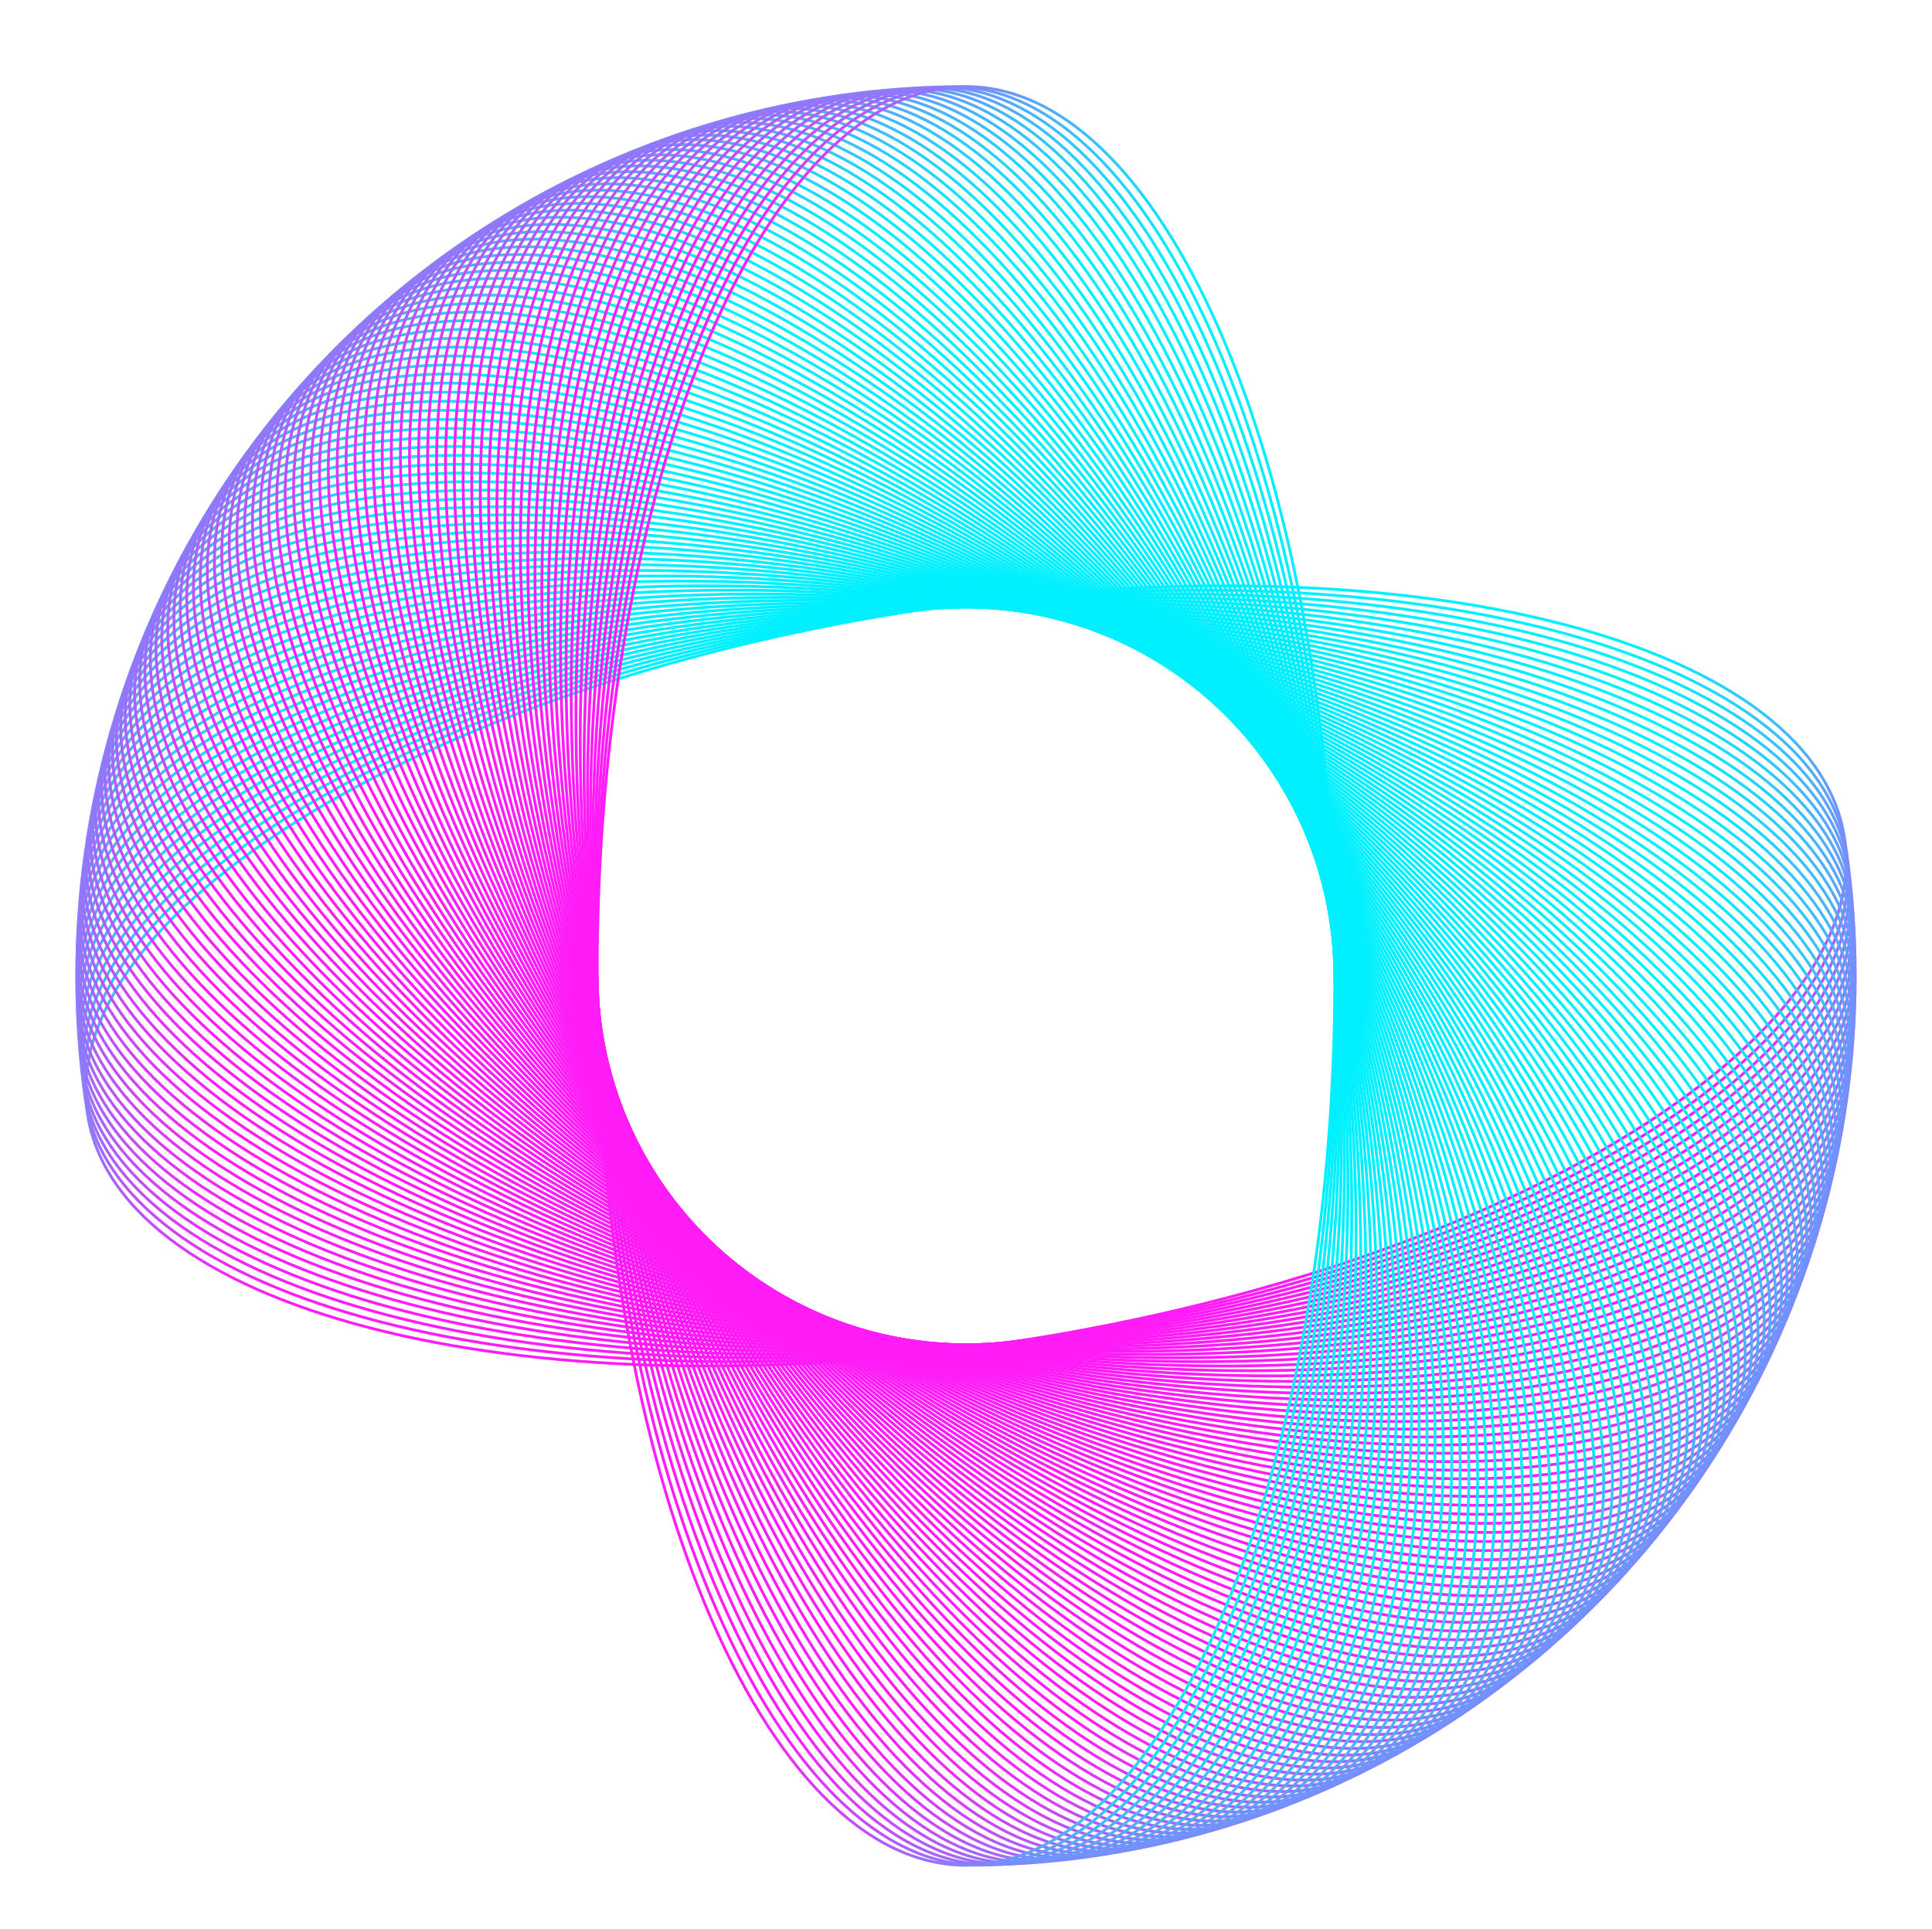 <svg width="687" height="686" viewBox="0 0 687 686" fill="none" xmlns="http://www.w3.org/2000/svg">
<g filter="url(#filter0_d_6_48384)">
<path d="M322.972 213.456C409.307 199.782 489.75 201.954 550.009 216.503C580.14 223.777 605.199 234.14 623.424 247.142C641.647 260.143 653.005 275.756 655.821 293.539C658.638 311.323 652.661 329.682 639.347 347.677C626.032 365.675 605.402 383.274 578.994 399.503C526.18 431.961 450.345 458.886 364.01 472.56C277.674 486.234 197.231 484.061 136.972 469.513C106.841 462.238 81.782 451.875 63.557 438.873C45.334 425.873 33.976 410.259 31.16 392.476C28.343 374.693 34.32 356.334 47.634 338.338C60.949 320.341 81.579 302.742 107.987 286.512C160.802 254.055 236.636 227.13 322.972 213.456Z" stroke="url(#paint0_linear_6_48384)"/>
<path d="M325.236 213.118C411.797 200.952 492.19 204.529 552.186 220.127C582.185 227.926 607.06 238.724 625.055 252.043C643.048 265.359 654.132 281.169 656.637 298.998C659.143 316.828 652.847 335.08 639.221 352.84C625.594 370.602 604.659 387.839 577.972 403.605C524.599 435.136 448.306 460.733 361.746 472.898C275.185 485.064 194.792 481.487 134.796 465.889C104.796 458.09 79.922 447.292 61.926 433.973C43.933 420.657 32.85 404.847 30.344 387.018C27.838 369.188 34.135 350.936 47.76 333.176C61.388 315.414 82.322 298.177 109.009 282.411C162.382 250.88 238.675 225.283 325.236 213.118Z" stroke="url(#paint1_linear_6_48384)"/>
<path d="M327.505 212.819C414.265 202.166 494.584 207.145 554.298 223.787C584.157 232.109 608.839 243.34 626.599 256.97C644.357 270.599 655.163 286.599 657.358 304.47C659.552 322.34 652.938 340.48 639.004 357.999C625.069 375.521 603.837 392.39 576.879 407.688C522.964 438.282 446.236 462.544 359.476 473.197C272.716 483.85 192.397 478.871 132.683 462.228C102.824 453.906 78.142 442.675 60.382 429.045C42.624 415.417 31.818 399.416 29.623 381.546C27.429 363.675 34.043 345.536 47.977 328.016C61.912 310.494 83.144 293.626 110.103 278.328C164.017 247.733 240.745 223.471 327.505 212.819Z" stroke="url(#paint2_linear_6_48384)"/>
<path d="M329.78 212.56C416.713 203.423 496.932 209.802 556.347 227.485C586.056 236.326 610.539 247.986 628.058 261.924C645.576 275.861 656.101 292.047 657.983 309.953C659.865 327.86 652.935 345.881 638.698 363.155C624.459 380.431 602.936 396.926 575.714 411.751C521.274 441.4 444.134 464.319 357.201 473.456C270.269 482.593 190.049 476.213 130.634 458.531C100.926 449.69 76.443 438.029 58.923 424.092C41.406 410.155 30.881 393.968 28.999 376.062C27.117 358.156 34.047 340.135 48.284 322.861C62.522 305.585 84.046 289.09 111.267 274.265C165.708 244.615 242.847 221.697 329.78 212.56Z" stroke="url(#paint3_linear_6_48384)"/>
<path d="M332.059 212.34C419.138 204.722 499.233 212.501 558.331 231.217C587.881 240.576 612.156 252.662 629.43 266.903C646.701 281.143 656.942 297.511 658.511 315.447C660.081 333.384 652.838 351.281 638.301 368.304C623.763 385.329 601.955 401.446 574.479 415.794C519.529 444.488 442.001 466.057 354.923 473.676C267.844 481.294 187.748 473.515 128.65 454.799C99.1 445.44 74.825 433.354 57.552 419.113C40.28 404.873 30.039 388.505 28.47 370.569C26.901 352.632 34.144 334.735 48.68 317.712C63.218 300.687 85.026 284.57 112.502 270.222C167.452 241.528 244.98 219.959 332.059 212.34Z" stroke="url(#paint4_linear_6_48384)"/>
<path d="M334.341 212.161C421.54 206.063 501.487 215.239 560.249 234.984C589.631 244.857 613.692 257.364 630.714 271.905C647.735 286.444 657.689 302.988 658.944 320.949C660.2 338.91 652.646 356.678 637.815 373.445C622.982 390.214 600.896 405.948 573.174 419.814C517.732 447.545 439.839 467.758 352.64 473.855C265.442 479.953 185.494 470.777 126.732 451.032C97.35 441.159 73.289 428.652 56.267 414.111C39.246 399.572 29.293 383.028 28.037 365.067C26.781 347.106 34.335 329.337 49.167 312.571C63.999 295.802 86.085 280.068 113.808 266.202C169.25 238.471 247.142 218.258 334.341 212.161Z" stroke="url(#paint5_linear_6_48384)"/>
<path d="M336.626 212.021C423.918 207.446 503.693 218.015 562.101 238.783C591.307 249.167 615.145 262.093 631.911 276.928C648.676 291.762 658.339 308.478 659.281 326.458C660.224 344.438 652.36 362.072 637.239 378.577C622.115 395.084 599.758 410.43 571.798 423.81C515.881 450.57 437.647 469.42 350.355 473.995C263.064 478.569 183.288 468 124.88 447.232C95.674 436.848 71.836 423.923 55.07 409.087C38.306 394.253 28.642 377.538 27.7 359.558C26.758 341.577 34.621 323.944 49.743 307.438C64.866 290.931 87.223 275.585 115.183 262.205C171.101 235.446 249.334 216.595 336.626 212.021Z" stroke="url(#paint6_linear_6_48384)"/>
<path d="M338.913 211.921C426.271 208.87 505.85 220.83 563.887 242.614C592.907 253.506 616.516 266.846 633.021 281.972C649.523 297.096 658.894 313.978 659.522 331.971C660.15 349.965 651.981 367.459 636.573 383.698C621.164 399.938 598.542 414.892 570.353 427.782C513.977 453.562 435.426 471.044 348.068 474.094C260.71 477.145 181.131 465.185 123.094 443.401C94.074 432.509 70.465 419.169 53.96 404.043C37.458 388.919 28.087 372.037 27.459 354.043C26.831 336.05 35 318.556 50.408 302.317C65.817 286.076 88.439 271.123 116.628 258.232C173.004 232.453 251.554 214.971 338.913 211.921Z" stroke="url(#paint7_linear_6_48384)"/>
<path d="M341.201 211.861C428.6 210.335 507.958 223.682 565.606 246.475C594.431 257.873 617.804 271.622 634.042 287.034C650.278 302.444 659.352 319.486 659.667 337.488C659.981 355.491 651.507 372.839 635.818 388.807C620.128 404.776 597.249 419.333 568.839 431.729C512.022 456.52 433.178 472.629 345.78 474.154C258.381 475.68 179.024 462.333 121.376 439.539C92.55 428.142 69.177 414.393 52.939 398.981C36.703 383.571 27.629 366.528 27.315 348.526C27 330.524 35.474 313.176 51.163 297.208C66.853 281.239 89.732 266.682 118.142 254.286C174.959 229.494 253.803 213.386 341.201 211.861Z" stroke="url(#paint8_linear_6_48384)"/>
<path d="M343.491 211.841C430.902 211.841 510.015 226.571 567.256 250.367C595.878 262.265 619.008 276.421 634.975 292.114C650.939 307.805 659.715 325.003 659.715 343.008C659.715 361.012 650.939 378.21 634.975 393.902C619.008 409.594 595.878 423.75 567.256 435.648C510.015 459.444 430.902 474.174 343.491 474.174C256.079 474.174 176.966 459.444 119.725 435.648C91.103 423.75 67.973 409.594 52.007 393.902C36.042 378.21 27.266 361.012 27.266 343.008C27.266 325.003 36.042 307.805 52.007 292.114C67.973 276.421 91.103 262.265 119.725 250.367C176.966 226.571 256.079 211.841 343.491 211.841Z" stroke="url(#paint9_linear_6_48384)"/>
<path d="M345.78 211.861C433.178 213.387 512.022 229.495 568.839 254.286C597.249 266.683 620.128 281.239 635.818 297.209C651.507 313.176 659.981 330.525 659.667 348.527C659.352 366.529 650.278 383.571 634.042 398.981C617.804 414.393 594.431 428.143 565.606 439.54C507.958 462.333 428.6 475.68 341.201 474.155C253.803 472.629 174.959 456.521 118.142 431.729C89.732 419.333 66.853 404.776 51.163 388.807C35.474 372.84 27 355.491 27.314 337.489C27.629 319.487 36.703 302.445 52.939 287.034C69.177 271.623 92.55 257.873 121.376 246.476C179.024 223.682 258.381 210.336 345.78 211.861Z" stroke="url(#paint10_linear_6_48384)"/>
<path d="M348.068 211.921C435.426 214.971 513.977 232.453 570.353 258.232C598.542 271.123 621.164 286.077 636.573 302.317C651.981 318.556 660.15 336.05 659.522 354.044C658.894 372.037 649.523 388.919 633.021 404.043C616.516 419.169 592.907 432.509 563.887 443.401C505.85 465.185 426.271 477.145 338.913 474.094C251.555 471.044 173.004 453.562 116.628 427.783C88.439 414.892 65.817 399.938 50.408 383.698C35.001 367.459 26.831 349.965 27.459 331.971C28.087 313.978 37.458 297.096 53.96 281.972C70.465 266.846 94.075 253.506 123.094 242.614C181.131 220.83 260.71 208.87 348.068 211.921Z" stroke="url(#paint11_linear_6_48384)"/>
<path d="M350.355 212.02C437.647 216.595 515.881 235.445 571.798 262.205C599.758 275.585 622.115 290.931 637.239 307.438C652.36 323.943 660.224 341.577 659.281 359.557C658.339 377.537 648.676 394.253 631.911 409.087C615.145 423.923 591.307 436.848 562.101 447.232C503.693 468 423.918 478.569 336.626 473.994C249.334 469.42 171.1 450.57 115.183 423.81C87.223 410.43 64.866 395.084 49.742 378.577C34.621 362.071 26.758 344.438 27.7 326.458C28.642 308.477 38.306 291.762 55.07 276.928C71.836 262.092 95.674 249.167 124.88 238.783C183.288 218.015 263.064 207.446 350.355 212.02Z" stroke="url(#paint12_linear_6_48384)"/>
<path d="M352.64 212.16C439.839 218.258 517.732 238.47 573.174 266.201C600.896 280.067 622.982 295.802 637.815 312.57C652.646 329.337 660.2 347.105 658.944 365.066C657.688 383.027 647.735 399.571 630.714 414.11C613.692 428.651 589.631 441.159 560.249 451.032C501.487 470.777 421.539 479.952 334.341 473.855C247.142 467.757 169.25 447.544 113.807 419.813C86.085 405.947 63.999 390.213 49.166 373.444C34.335 356.678 26.781 338.91 28.037 320.949C29.293 302.988 39.246 286.444 56.267 271.904C73.289 257.363 97.35 244.856 126.732 234.983C185.494 215.238 265.442 206.063 352.64 212.16Z" stroke="url(#paint13_linear_6_48384)"/>
<path d="M354.922 212.34C442.001 219.958 519.529 241.527 574.479 270.222C601.955 284.569 623.763 300.687 638.301 317.712C652.838 334.734 660.081 352.632 658.511 370.568C656.942 388.504 646.701 404.872 629.43 419.112C612.156 433.354 587.881 445.44 558.331 454.798C499.233 473.515 419.138 481.293 332.059 473.675C244.98 466.057 167.452 444.488 112.502 415.793C85.026 401.445 63.218 385.328 48.68 368.303C34.144 351.28 26.901 333.383 28.47 315.447C30.039 297.51 40.28 281.143 57.551 266.903C74.825 252.661 99.1 240.575 128.65 231.217C187.748 212.5 267.844 204.721 354.922 212.34Z" stroke="url(#paint14_linear_6_48384)"/>
<path d="M357.201 212.559C444.134 221.696 521.274 244.615 575.714 274.264C602.936 289.089 624.459 305.585 638.698 322.861C652.935 340.135 659.865 358.156 657.983 376.062C656.1 393.968 645.575 410.155 628.058 424.091C610.538 438.029 586.056 449.689 556.347 458.531C496.932 476.213 416.713 482.593 329.78 473.456C242.847 464.319 165.707 441.4 111.267 411.751C84.046 396.926 62.522 380.43 48.284 363.155C34.046 345.881 27.117 327.859 28.999 309.953C30.881 292.047 41.406 275.86 58.923 261.924C76.443 247.986 100.925 236.326 130.634 227.484C190.049 209.802 270.269 203.422 357.201 212.559Z" stroke="url(#paint15_linear_6_48384)"/>
<path d="M359.476 212.818C446.236 223.471 522.964 247.733 576.879 278.327C603.837 293.625 625.069 310.494 639.004 328.016C652.938 345.535 659.552 363.675 657.358 381.545C655.163 399.416 644.357 415.416 626.599 429.045C608.839 442.675 584.157 453.906 554.298 462.228C494.584 478.871 414.265 483.849 327.505 473.196C240.745 462.544 164.017 438.282 110.103 407.687C83.144 392.389 61.912 375.521 47.977 357.999C34.043 340.479 27.429 322.34 29.623 304.469C31.818 286.599 42.624 270.598 60.382 256.97C78.142 243.34 102.824 232.109 132.683 223.787C192.397 207.144 272.716 202.166 359.476 212.818Z" stroke="url(#paint16_linear_6_48384)"/>
<path d="M361.745 213.117C448.306 225.283 524.599 250.88 577.972 282.411C604.659 298.177 625.594 315.413 639.221 333.176C652.847 350.936 659.143 369.188 656.637 387.017C654.132 404.847 643.048 420.656 625.055 433.973C607.06 447.291 582.185 458.09 552.186 465.889C492.19 481.487 411.797 485.063 325.236 472.898C238.675 460.732 162.382 435.136 109.009 403.605C82.322 387.838 61.387 370.602 47.76 352.84C34.135 335.079 27.838 316.827 30.344 298.998C32.85 281.168 43.933 265.359 61.926 252.042C79.922 238.724 104.796 227.925 134.796 220.126C194.792 204.528 275.185 200.952 361.745 213.117Z" stroke="url(#paint17_linear_6_48384)"/>
<path d="M364.01 213.456C450.345 227.13 526.18 254.054 578.994 286.512C605.402 302.741 626.032 320.341 639.347 338.338C652.661 356.334 658.638 374.693 655.821 392.476C653.005 410.259 641.647 425.872 623.424 438.873C605.199 451.875 580.14 462.238 550.009 469.512C489.75 484.061 409.307 486.234 322.972 472.559C236.636 458.885 160.802 431.961 107.987 399.503C81.579 383.274 60.949 365.674 47.634 347.677C34.32 329.681 28.343 311.322 31.16 293.539C33.976 275.756 45.334 260.142 63.557 247.142C81.782 234.14 106.841 223.777 136.972 216.503C197.231 201.954 277.674 199.781 364.01 213.456Z" stroke="url(#paint18_linear_6_48384)"/>
<path d="M366.268 213.833C452.351 229.012 527.704 257.256 579.944 290.631C606.065 307.318 626.385 325.275 639.384 343.502C652.381 361.727 658.037 380.188 654.911 397.919C651.784 415.65 640.156 431.063 621.709 443.744C603.26 456.426 578.023 466.35 547.77 473.097C487.266 486.592 406.797 487.36 320.714 472.181C234.63 457.003 159.277 428.759 107.037 395.384C80.917 378.696 60.596 360.74 47.597 342.513C34.6 324.288 28.944 305.827 32.071 288.096C35.197 270.364 46.826 254.951 65.273 242.271C83.722 229.589 108.958 219.665 139.211 212.918C199.715 199.423 280.184 198.655 366.268 213.833Z" stroke="url(#paint19_linear_6_48384)"/>
<path d="M368.518 214.251C454.324 230.93 529.173 260.484 580.822 294.766C606.648 311.907 626.651 330.215 639.33 348.666C652.008 367.116 657.34 385.672 653.905 403.346C650.469 421.02 638.574 436.228 619.908 448.584C601.241 460.942 575.835 470.424 545.469 476.643C484.738 489.08 404.268 488.443 318.463 471.765C232.657 455.086 157.808 425.531 106.159 391.25C80.334 374.109 60.33 355.8 47.651 337.349C34.974 318.9 29.641 300.343 33.076 282.669C36.512 264.995 48.407 249.788 67.073 237.431C85.741 225.073 111.146 215.591 141.513 209.372C202.243 196.936 282.713 197.572 368.518 214.251Z" stroke="url(#paint20_linear_6_48384)"/>
<path d="M370.762 214.707C456.263 232.881 530.585 263.737 581.628 298.915C607.15 316.504 626.831 335.159 639.186 353.828C651.54 372.496 656.548 391.143 652.805 408.754C649.061 426.365 636.902 441.363 618.023 453.392C599.143 465.423 573.576 474.46 543.106 480.147C482.168 491.522 401.721 489.482 316.22 471.308C230.718 453.134 156.397 422.277 105.353 387.1C79.831 369.511 60.15 350.856 47.795 332.186C35.441 313.519 30.433 294.872 34.177 277.261C37.92 259.649 50.08 244.652 68.958 232.623C87.838 220.592 113.405 211.555 143.876 205.868C204.814 194.493 285.26 196.533 370.762 214.707Z" stroke="url(#paint21_linear_6_48384)"/>
<path d="M372.997 215.203C458.168 234.866 531.94 267.015 582.361 303.078C607.573 321.11 626.925 340.105 638.952 358.988C650.978 377.868 655.66 396.599 651.61 414.142C647.56 431.686 635.141 446.469 616.055 458.167C596.968 469.866 571.247 478.455 540.682 483.61C479.554 493.92 399.156 490.476 313.985 470.812C228.813 451.149 155.042 419 104.62 382.938C79.409 364.906 60.056 345.91 48.029 327.028C36.003 308.147 31.321 289.416 35.371 271.873C39.422 254.329 51.841 239.546 70.926 227.848C90.014 216.149 115.735 207.56 146.299 202.405C207.427 192.095 287.825 195.539 372.997 215.203Z" stroke="url(#paint22_linear_6_48384)"/>
<path d="M375.223 215.737C460.038 236.884 533.237 270.315 583.022 307.252C607.915 325.722 626.933 345.052 638.629 364.142C650.323 383.229 654.677 402.039 650.322 419.509C645.966 436.979 633.291 451.543 614.004 462.906C594.715 474.27 568.848 482.409 538.198 487.03C476.9 496.272 396.574 491.425 311.759 470.278C226.943 449.131 153.744 415.7 103.96 378.763C79.067 360.293 60.048 340.963 48.353 321.873C36.658 302.786 32.304 283.976 36.66 266.506C41.015 249.036 53.691 234.472 72.977 223.109C92.266 211.745 118.133 203.605 148.783 198.985C210.081 189.743 290.408 194.59 375.223 215.737Z" stroke="url(#paint23_linear_6_48384)"/>
<path d="M377.439 216.31C461.872 238.934 534.477 273.638 583.609 311.438C608.176 330.339 626.854 349.999 638.215 369.289C649.575 388.578 653.6 407.461 648.94 424.852C644.28 442.244 631.352 456.585 611.87 467.609C592.386 478.635 566.381 486.321 535.655 490.407C474.205 498.577 393.975 492.329 309.542 469.705C225.109 447.081 152.504 412.377 103.372 374.577C78.805 355.676 60.127 336.016 48.766 316.726C37.407 297.437 33.382 278.554 38.041 261.163C42.702 243.771 55.629 229.431 75.111 218.406C94.595 207.38 120.6 199.694 151.327 195.609C212.776 187.438 293.006 193.686 377.439 216.31Z" stroke="url(#paint24_linear_6_48384)"/>
<path d="M379.645 216.922C463.67 241.016 535.658 276.982 584.123 315.634C608.357 334.961 626.689 354.943 637.711 374.429C648.732 393.913 652.427 412.863 647.465 430.171C642.502 447.478 629.326 461.591 609.655 472.274C589.981 482.958 563.846 490.189 533.053 493.738C471.47 500.834 391.361 493.187 307.336 469.093C223.311 444.999 151.323 409.033 102.858 370.381C78.624 351.054 60.292 331.072 49.27 311.586C38.249 292.102 34.554 273.152 39.516 255.844C44.479 238.537 57.655 224.424 77.326 213.741C97 203.057 123.136 195.826 153.928 192.277C215.511 185.181 295.62 192.828 379.645 216.922Z" stroke="url(#paint25_linear_6_48384)"/>
<path d="M381.84 217.572C465.432 243.129 536.781 280.346 584.564 319.838C608.457 339.584 626.437 359.884 637.118 379.559C647.798 399.232 651.161 418.245 645.897 435.463C640.633 452.681 627.213 466.562 607.358 476.9C587.501 487.239 561.243 494.013 530.393 497.023C468.696 503.044 388.733 494 305.141 468.443C221.549 442.886 150.2 405.67 102.417 366.178C78.524 346.431 60.544 326.132 49.863 306.456C39.184 286.783 35.82 267.771 41.084 250.553C46.348 233.335 59.768 219.454 79.623 209.116C99.48 198.777 125.738 192.002 156.588 188.992C218.285 182.972 298.248 192.016 381.84 217.572Z" stroke="url(#paint26_linear_6_48384)"/>
<path d="M384.023 218.26C467.157 245.272 537.846 283.728 584.932 324.048C608.476 344.209 626.1 364.819 636.435 384.678C646.77 404.534 649.801 423.602 644.238 440.726C638.674 457.85 625.013 471.494 604.981 481.484C584.947 491.475 558.575 497.79 527.677 500.261C465.884 505.204 386.091 494.766 302.958 467.754C219.824 440.743 149.135 402.286 102.049 361.966C78.505 341.806 60.882 321.196 50.546 301.337C40.211 281.48 37.18 262.412 42.743 245.289C48.307 228.165 61.968 214.52 82 204.531C102.034 194.54 128.406 188.225 159.304 185.753C221.097 180.81 300.89 191.249 384.023 218.26Z" stroke="url(#paint27_linear_6_48384)"/>
<path d="M386.194 218.987C468.844 247.445 538.851 287.129 585.226 328.265C608.415 348.834 625.676 369.748 635.664 389.784C645.65 409.818 648.348 428.936 642.486 445.96C636.625 462.984 622.728 476.388 602.525 486.027C582.319 495.666 555.841 501.52 524.904 503.452C463.034 507.316 383.436 495.486 300.787 467.028C218.138 438.57 148.131 398.886 101.755 357.75C78.566 337.181 61.305 316.267 51.318 296.231C41.331 276.197 38.633 257.079 44.495 240.055C50.357 223.031 64.253 209.627 84.457 199.988C104.662 190.349 131.141 184.495 162.077 182.563C223.947 178.699 303.545 190.528 386.194 218.987Z" stroke="url(#paint28_linear_6_48384)"/>
<path d="M388.352 219.751C470.492 249.648 539.796 290.548 585.447 332.486C608.273 353.456 625.166 374.669 634.803 394.876C644.438 415.082 646.802 434.244 640.644 451.163C634.486 468.082 620.358 481.241 599.989 490.526C579.618 499.811 553.042 505.202 522.077 506.594C460.149 509.377 380.769 496.161 298.629 466.264C216.489 436.368 147.185 395.468 101.534 353.529C78.708 332.559 61.815 311.346 52.178 291.139C42.543 270.934 40.179 251.772 46.337 234.853C52.495 217.934 66.623 204.774 86.992 195.49C107.363 186.204 133.939 180.813 164.904 179.421C226.833 176.638 306.212 189.855 388.352 219.751Z" stroke="url(#paint29_linear_6_48384)"/>
<path d="M390.497 220.553C472.102 251.878 540.682 293.981 585.593 336.71C608.05 358.076 624.571 379.58 633.853 399.952C643.134 420.323 645.164 439.523 638.711 456.332C632.259 473.141 617.903 486.052 597.375 494.98C576.846 503.908 550.179 508.835 519.194 509.686C457.227 511.388 378.09 496.788 296.485 465.462C214.879 434.137 146.299 392.034 101.388 349.305C78.931 327.939 62.41 306.435 53.128 286.063C43.847 265.692 41.818 246.492 48.27 229.683C54.722 212.874 69.078 199.963 89.606 191.035C110.136 182.107 136.802 177.181 167.787 176.329C229.754 174.627 308.891 189.227 390.497 220.553Z" stroke="url(#paint30_linear_6_48384)"/>
<path d="M392.626 221.392C473.673 254.137 541.507 297.43 585.666 340.937C607.747 362.691 623.89 384.48 632.815 405.011C641.739 425.54 643.433 444.773 636.688 461.467C629.944 478.161 615.365 490.819 594.684 499.388C574.002 507.957 547.254 512.417 516.259 512.727C454.271 513.347 375.401 497.368 294.355 464.623C213.308 431.878 145.474 388.585 101.315 345.078C79.234 323.324 63.091 301.535 54.166 281.004C45.242 260.475 43.548 241.242 50.293 224.548C57.037 207.854 71.616 195.196 92.297 186.628C112.979 178.059 139.727 173.599 170.722 173.288C232.71 172.668 311.58 188.647 392.626 221.392Z" stroke="url(#paint31_linear_6_48384)"/>
<path d="M394.742 222.268C475.204 256.422 542.273 300.893 585.666 345.164C607.363 367.3 623.123 389.367 631.689 410.051C640.254 430.733 641.611 449.993 634.576 466.566C627.541 483.14 612.744 495.542 591.917 503.748C571.088 511.955 544.266 515.947 513.271 515.716C451.282 515.255 372.702 497.902 292.24 463.747C211.777 429.593 144.709 385.122 101.315 340.852C79.618 318.716 63.858 296.648 55.292 275.964C46.728 255.282 45.37 236.023 52.405 219.449C59.44 202.876 74.237 190.473 95.064 182.268C115.893 174.061 142.715 170.068 173.711 170.299C235.7 170.761 314.279 188.114 394.742 222.268Z" stroke="url(#paint32_linear_6_48384)"/>
<path d="M396.841 223.181C476.695 258.734 542.977 304.369 585.591 349.39C606.899 371.901 622.272 394.24 630.475 415.071C638.677 435.899 639.699 455.179 632.376 471.627C625.052 488.076 610.041 500.218 589.074 508.059C568.105 515.901 541.217 519.425 510.23 518.653C448.259 517.109 369.995 498.388 290.14 462.834C210.286 427.281 144.004 381.646 101.39 336.625C80.082 314.114 64.71 291.775 56.506 270.944C48.304 250.116 47.282 230.836 54.605 214.388C61.929 197.939 76.94 185.797 97.907 177.956C118.876 170.114 145.764 166.59 176.751 167.362C238.722 168.906 316.986 187.627 396.841 223.181Z" stroke="url(#paint33_linear_6_48384)"/>
<path d="M398.924 224.13C478.146 261.071 543.621 307.856 585.443 353.614C606.355 376.493 621.335 399.098 629.173 420.068C637.011 441.036 637.696 460.331 630.087 476.649C622.478 492.967 607.256 504.845 586.156 512.319C565.053 519.794 538.108 522.848 507.14 521.536C445.205 518.911 367.279 498.826 288.057 461.885C208.835 424.943 143.36 378.159 101.538 332.401C80.626 309.521 65.646 286.917 57.808 265.946C49.97 244.978 49.285 225.683 56.894 209.365C64.503 193.047 79.725 181.169 100.825 173.695C121.928 166.22 148.873 163.166 179.841 164.479C241.776 167.103 319.702 187.188 398.924 224.13Z" stroke="url(#paint34_linear_6_48384)"/>
<path d="M400.99 225.116C479.555 263.434 544.204 311.354 585.221 357.835C605.73 381.076 620.314 403.938 627.785 425.042C635.256 446.144 635.604 465.448 627.711 481.631C619.818 497.814 604.392 509.424 583.164 516.529C561.934 523.634 534.94 526.218 503.999 524.365C442.119 520.66 364.556 499.218 285.991 460.899C207.426 422.581 142.777 374.661 101.76 328.18C81.251 304.939 66.667 282.077 59.196 260.973C51.725 239.871 51.377 220.567 59.27 204.384C67.163 188.201 82.589 176.591 103.817 169.486C125.047 162.381 152.041 159.797 182.982 161.65C244.862 165.355 322.425 186.797 400.99 225.116Z" stroke="url(#paint35_linear_6_48384)"/>
<path d="M403.039 226.137C480.923 265.821 544.726 314.862 584.925 362.052C605.026 385.647 619.208 408.761 626.31 429.992C633.411 451.221 633.422 470.528 625.248 486.57C617.074 502.613 601.448 513.953 580.099 520.686C558.748 527.419 531.713 529.531 500.809 527.139C439.004 522.354 361.826 499.562 283.942 459.878C206.058 420.194 142.255 371.153 102.056 323.964C81.955 300.368 67.773 277.255 60.671 256.024C53.57 234.795 53.559 215.487 61.733 199.445C69.907 183.403 85.534 172.063 106.882 165.33C128.233 158.596 155.268 156.484 186.172 158.877C247.977 163.661 325.155 186.453 403.039 226.137Z" stroke="url(#paint36_linear_6_48384)"/>
<path d="M405.07 227.194C482.249 268.231 545.187 318.378 584.556 366.262C604.242 390.205 618.019 413.562 624.749 434.914C631.478 456.264 631.153 475.568 622.7 491.466C614.247 507.363 598.425 518.428 576.962 524.788C555.497 531.148 528.429 532.788 497.572 529.856C435.859 523.994 359.091 499.858 281.911 458.821C204.732 417.784 141.794 367.637 102.425 319.753C82.739 295.81 68.963 272.453 62.232 251.101C55.503 229.751 55.828 210.447 64.281 194.549C72.734 178.652 88.556 167.587 110.019 161.227C131.484 154.867 158.552 153.227 189.409 156.159C251.122 162.021 327.89 186.157 405.07 227.194Z" stroke="url(#paint37_linear_6_48384)"/>
<path d="M407.081 228.286C483.533 270.664 545.586 321.902 584.114 370.466C603.378 394.748 616.745 418.343 623.102 439.809C629.458 461.272 628.795 480.568 620.066 496.316C611.338 512.063 595.325 522.851 573.754 528.834C552.181 534.819 525.089 535.986 494.287 532.517C432.686 525.578 356.352 500.106 279.9 457.728C203.448 415.35 141.395 364.113 102.867 315.549C83.603 291.266 70.236 267.672 63.879 246.206C57.523 224.742 58.186 205.446 66.915 189.699C75.644 173.951 91.656 163.164 113.227 157.18C134.8 151.196 161.892 150.029 192.694 153.498C254.295 160.437 330.63 185.908 407.081 228.286Z" stroke="url(#paint38_linear_6_48384)"/>
<path d="M409.074 229.414C484.775 273.12 545.923 325.433 583.598 374.661C602.436 399.277 615.389 423.1 621.37 444.674C627.35 466.245 626.351 485.527 617.349 501.12C608.346 516.712 592.148 527.219 570.476 532.825C548.802 538.432 521.694 539.126 490.957 535.12C429.487 527.107 353.608 500.307 277.907 456.601C202.207 412.896 141.058 360.583 103.383 311.354C84.545 286.739 71.592 262.915 65.611 241.341C59.631 219.77 60.63 200.488 69.632 184.896C78.635 169.303 94.834 158.797 116.505 153.19C138.179 147.583 165.288 146.889 196.024 150.895C257.495 158.908 333.373 185.708 409.074 229.414Z" stroke="url(#paint39_linear_6_48384)"/>
<path d="M411.047 230.576C485.973 275.596 546.199 328.968 583.009 378.847C601.414 403.787 613.95 427.833 619.553 449.508C625.156 471.181 623.821 490.442 614.548 505.875C605.274 521.308 588.895 531.53 567.129 536.758C545.36 541.986 518.244 542.206 487.582 537.664C426.261 528.58 350.861 500.46 275.935 455.439C201.008 410.419 140.782 357.047 103.972 307.168C85.567 282.228 73.031 258.182 67.428 236.507C61.825 214.834 63.16 195.573 72.434 180.14C81.707 164.707 98.086 154.485 119.853 149.257C141.621 144.029 168.738 143.809 199.399 148.351C260.721 157.435 336.12 185.555 411.047 230.576Z" stroke="url(#paint40_linear_6_48384)"/>
<path d="M412.998 231.771C487.128 278.092 546.413 332.508 582.347 383.021C600.314 408.279 612.428 432.54 617.653 454.309C622.877 476.076 621.205 495.311 611.664 510.58C602.123 525.849 585.567 535.784 563.713 540.631C541.857 545.478 514.741 545.226 484.163 540.149C423.009 529.996 348.112 500.564 273.983 454.243C199.854 407.922 140.568 353.507 104.634 302.993C86.667 277.735 74.553 253.474 69.329 231.705C64.105 209.938 65.776 190.703 75.317 175.434C84.858 160.165 101.414 150.23 123.268 145.384C145.124 140.536 172.241 140.789 202.819 145.865C263.972 156.019 338.869 185.45 412.998 231.771Z" stroke="url(#paint41_linear_6_48384)"/>
<path d="M414.929 233.002C488.239 280.609 546.566 336.051 581.612 387.184C599.136 412.751 610.825 437.22 615.668 459.078C620.512 480.932 618.505 500.135 608.698 515.235C598.892 530.336 582.166 539.98 560.231 544.444C538.293 548.909 511.185 548.184 480.701 542.574C419.734 531.355 345.362 500.621 272.052 453.013C198.743 405.405 140.415 349.964 105.369 298.831C87.845 273.263 76.156 248.794 71.313 226.937C66.469 205.082 68.477 185.879 78.283 170.779C88.089 155.679 104.815 146.035 126.751 141.571C148.688 137.105 175.796 137.831 206.281 143.441C267.247 154.66 341.62 185.394 414.929 233.002Z" stroke="url(#paint42_linear_6_48384)"/>
<path d="M416.838 234.265C489.306 283.145 546.656 339.596 580.805 391.333C597.88 417.202 609.14 441.871 613.601 463.81C618.062 485.746 615.72 504.911 605.652 519.837C595.584 534.764 578.692 544.115 556.682 548.196C534.67 552.278 507.579 551.079 477.197 544.938C416.435 532.657 342.611 500.629 270.143 451.749C197.676 402.869 140.325 346.418 106.176 294.682C89.101 268.812 77.841 244.143 73.38 222.205C68.919 200.269 71.261 181.104 81.329 166.177C91.397 151.25 108.289 141.899 130.299 137.818C152.311 133.737 179.402 134.935 209.784 141.076C270.546 153.357 344.371 185.385 416.838 234.265Z" stroke="url(#paint43_linear_6_48384)"/>
<path d="M418.725 235.562C490.328 285.699 546.685 343.142 579.925 395.467C596.546 421.631 607.374 446.493 611.452 468.506C615.529 490.516 612.853 509.637 602.526 524.386C592.199 539.135 575.146 548.189 553.069 551.885C530.989 555.582 503.923 553.911 473.652 547.241C413.114 533.901 339.86 500.59 268.256 450.453C196.653 400.315 140.296 342.872 107.056 290.547C90.435 264.384 79.607 239.522 75.529 217.509C71.452 195.498 74.128 176.377 84.455 161.628C94.782 146.88 111.835 137.825 133.913 134.129C155.993 130.432 183.059 132.103 213.329 138.773C273.867 152.113 347.121 185.424 418.725 235.562Z" stroke="url(#paint44_linear_6_48384)"/>
<path d="M420.588 236.892C491.306 288.271 546.652 346.689 578.974 399.586C595.136 426.036 605.528 451.083 609.221 473.163C612.914 495.242 609.904 514.313 599.321 528.88C588.738 543.446 571.53 552.201 549.391 555.512C527.25 558.823 500.217 556.679 470.068 549.482C409.772 535.088 337.11 500.503 266.393 449.124C195.675 397.745 140.33 339.326 108.007 286.429C91.846 259.98 81.454 234.933 77.76 212.852C74.068 190.774 77.077 171.702 87.66 157.136C98.243 142.57 115.451 133.814 137.59 130.504C159.731 127.193 186.764 129.336 216.913 136.533C277.209 150.928 349.871 185.512 420.588 236.892Z" stroke="url(#paint45_linear_6_48384)"/>
<path d="M422.429 238.253C492.239 290.859 546.556 350.234 577.951 403.687C593.648 430.415 603.602 455.639 606.909 477.781C610.216 499.921 606.874 518.937 596.038 533.316C585.203 547.695 567.844 556.149 545.651 559.073C523.455 561.997 496.464 559.382 466.445 551.659C406.409 536.215 334.362 500.368 264.552 447.762C194.742 395.156 140.425 335.781 109.031 282.328C93.333 255.601 83.38 230.376 80.072 208.234C76.766 186.095 80.107 167.078 90.943 152.699C101.778 138.32 119.137 129.866 141.33 126.942C163.526 124.018 190.517 126.633 220.536 134.356C280.572 149.8 352.619 185.648 422.429 238.253Z" stroke="url(#paint46_linear_6_48384)"/>
<path d="M424.245 239.647C493.126 293.463 546.399 353.777 576.856 407.77C592.085 434.767 601.596 460.162 604.517 482.358C607.437 504.552 603.763 523.507 592.679 537.695C581.594 551.883 564.09 560.032 541.85 562.568C519.606 565.104 492.665 562.019 462.785 553.774C403.028 537.284 331.617 500.184 262.736 446.368C193.855 392.552 140.582 332.238 110.125 278.246C94.896 251.248 85.385 225.853 82.465 203.657C79.545 181.464 83.218 162.509 94.302 148.321C105.387 134.133 122.891 125.983 145.132 123.447C167.375 120.911 194.316 123.996 224.196 132.242C283.953 148.731 355.364 185.831 424.245 239.647Z" stroke="url(#paint47_linear_6_48384)"/>
<path d="M426.037 241.072C493.968 296.082 546.181 357.316 575.69 411.832C590.445 439.092 599.512 464.648 602.045 486.892C604.577 509.133 600.574 528.021 589.243 542.014C577.912 556.006 560.269 563.849 537.988 565.996C515.703 568.144 488.82 564.589 459.089 555.823C399.628 538.293 328.876 499.953 260.945 444.943C193.013 389.933 140.801 328.699 111.291 274.182C96.536 246.923 87.469 221.366 84.936 199.123C82.404 176.881 86.407 157.993 97.738 144.001C109.069 130.009 126.712 122.166 148.994 120.019C171.278 117.871 198.161 121.426 227.893 130.192C287.353 147.722 358.105 186.062 426.037 241.072Z" stroke="url(#paint48_linear_6_48384)"/>
<path d="M427.803 242.528C494.764 298.715 545.9 360.852 574.454 415.875C588.731 443.387 597.35 469.099 599.494 491.383C601.638 513.665 597.306 532.48 585.732 546.273C574.159 560.065 556.382 567.599 534.066 569.357C511.748 571.116 484.931 567.092 455.357 557.809C396.212 539.244 326.139 499.675 259.178 443.488C192.217 387.3 141.081 325.164 112.528 270.141C98.25 242.628 89.631 216.917 87.487 194.633C85.343 172.351 89.676 153.535 101.249 139.743C112.822 125.951 130.599 118.417 152.915 116.659C175.233 114.9 202.051 118.924 231.624 128.207C290.77 146.772 360.842 186.341 427.803 242.528Z" stroke="url(#paint49_linear_6_48384)"/>
<path d="M429.544 244.015C495.514 301.362 545.558 364.382 573.147 419.894C586.942 447.652 595.111 473.51 596.866 495.828C598.62 518.144 593.96 536.881 582.148 550.469C570.336 564.058 552.43 571.28 530.087 572.649C507.741 574.017 480.998 569.526 451.591 559.728C392.779 540.134 323.408 499.348 257.437 442.001C191.467 384.653 141.424 321.634 113.835 266.121C100.039 238.363 91.87 212.506 90.115 190.187C88.361 167.871 93.021 149.134 104.833 135.546C116.645 121.958 134.551 114.735 156.894 113.367C179.24 111.998 205.983 116.49 235.39 126.287C294.202 145.882 363.573 186.668 429.544 244.015Z" stroke="url(#paint50_linear_6_48384)"/>
<path d="M431.258 245.532C496.218 304.022 545.154 367.905 571.77 423.891C585.078 451.885 592.795 477.881 594.16 500.227C595.525 522.57 590.538 541.223 578.491 554.603C566.443 567.983 548.414 574.892 526.051 575.87C503.685 576.848 477.024 571.891 447.792 561.582C389.331 540.964 320.682 498.973 255.723 440.484C190.763 381.994 141.827 318.11 115.211 262.125C101.903 234.131 94.186 208.134 92.821 185.788C91.456 163.445 96.443 144.793 108.49 131.412C120.538 118.032 138.567 111.123 160.931 110.145C183.297 109.167 209.957 114.124 239.189 124.434C297.65 145.052 366.299 187.042 431.258 245.532Z" stroke="url(#paint51_linear_6_48384)"/>
<path d="M432.946 247.078C496.875 306.693 544.689 371.421 570.323 427.863C583.141 456.085 590.403 482.212 591.378 504.578C592.353 526.942 587.042 545.504 574.762 558.672C562.483 571.84 544.336 578.433 521.959 579.021C499.579 579.609 473.009 574.187 443.962 563.369C385.869 541.734 317.964 498.552 254.035 438.937C190.106 379.322 142.293 314.595 116.658 258.153C103.84 229.931 96.578 203.804 95.603 181.438C94.629 159.074 99.94 140.511 112.219 127.343C124.498 114.176 142.645 107.582 165.022 106.995C187.402 106.407 213.972 111.829 243.019 122.647C301.112 144.282 369.017 187.464 432.946 247.078Z" stroke="url(#paint52_linear_6_48384)"/>
<path d="M434.607 248.654C497.485 309.375 544.162 374.927 568.808 431.808C581.131 460.25 587.936 486.499 588.52 508.879C589.105 531.257 583.47 549.724 570.963 562.675C558.456 575.627 540.197 581.902 517.813 582.099C495.426 582.297 468.955 576.412 440.101 565.089C382.394 542.443 315.253 498.082 252.374 437.361C189.496 376.64 142.819 311.088 118.173 254.207C105.85 225.765 99.045 199.516 98.461 177.136C97.876 154.758 103.511 136.291 116.018 123.34C128.525 110.388 146.784 104.113 169.169 103.916C191.555 103.718 218.026 109.603 246.881 120.926C304.587 143.572 371.728 187.933 434.607 248.654Z" stroke="url(#paint53_linear_6_48384)"/>
<path d="M436.239 250.259C498.049 312.068 543.574 378.425 567.224 435.727C579.049 464.379 585.395 490.744 585.588 513.13C585.782 535.515 579.826 553.881 567.095 566.612C554.364 579.343 535.998 585.299 513.613 585.105C491.227 584.912 464.862 578.566 436.21 566.741C378.908 543.092 312.551 497.566 250.742 435.757C188.932 373.947 143.407 307.59 119.757 250.288C107.932 221.636 101.586 195.272 101.393 172.885C101.199 150.501 107.155 132.135 119.886 119.403C132.618 106.672 150.984 100.716 173.368 100.91C195.754 101.103 222.119 107.449 250.771 119.274C308.073 142.924 374.43 188.449 436.239 250.259Z" stroke="url(#paint54_linear_6_48384)"/>
<path d="M437.844 251.892C498.565 314.77 542.926 381.912 565.572 439.618C576.895 468.472 582.78 494.943 582.582 517.33C582.385 539.714 576.11 557.973 563.158 570.48C550.207 582.988 531.74 588.622 509.362 588.038C486.982 587.454 460.733 580.649 432.291 568.325C375.41 543.679 309.858 497.002 249.137 434.124C188.416 371.245 144.055 304.104 121.41 246.398C110.086 217.544 104.201 191.072 104.399 168.686C104.596 146.302 110.871 128.042 123.823 115.535C136.774 103.028 155.242 97.394 177.619 97.978C199.999 98.562 226.248 105.367 254.69 117.69C311.571 142.336 377.123 189.013 437.844 251.892Z" stroke="url(#paint55_linear_6_48384)"/>
<path d="M439.42 253.552C499.034 317.481 542.217 385.386 563.852 443.479C574.67 472.526 580.092 499.096 579.504 521.476C578.916 543.853 572.323 562 559.155 574.28C545.987 586.559 527.424 591.87 505.061 590.895C482.694 589.921 456.567 582.659 428.345 569.841C371.904 544.206 307.176 496.392 247.561 432.463C187.947 368.535 144.765 300.629 123.13 242.537C112.311 213.489 106.89 186.919 107.478 164.54C108.065 142.162 114.658 124.015 127.826 111.736C140.994 99.457 159.557 94.146 181.921 95.12C204.287 96.095 230.414 103.357 258.636 116.175C315.078 141.81 379.805 189.624 439.42 253.552Z" stroke="url(#paint56_linear_6_48384)"/>
<path d="M440.967 255.24C499.456 320.199 541.447 388.848 562.065 447.309C572.374 476.541 577.331 503.201 576.353 525.567C575.375 547.931 568.466 565.96 555.086 578.008C541.706 590.055 523.053 595.042 500.71 593.677C478.364 592.312 452.368 584.595 424.374 571.287C368.388 544.671 304.504 495.735 246.015 430.775C187.525 365.816 145.535 297.167 124.917 238.706C114.607 209.474 109.65 182.814 110.628 160.447C111.606 138.084 118.515 120.055 131.895 108.007C145.276 95.96 163.928 90.973 186.271 92.338C208.617 93.703 234.613 101.42 262.608 114.728C318.593 141.344 382.477 190.28 440.967 255.24Z" stroke="url(#paint57_linear_6_48384)"/>
<path d="M442.483 256.955C499.831 322.925 540.616 392.296 560.211 451.108C570.009 480.516 574.5 507.258 573.131 529.604C571.763 551.947 564.541 569.853 550.952 581.665C537.364 593.477 518.627 598.138 496.311 596.383C473.992 594.628 448.135 586.459 420.377 572.664C364.864 545.075 301.845 495.031 244.498 429.061C187.151 363.091 146.365 293.72 126.77 234.907C116.972 205.5 112.481 178.757 113.85 156.412C115.218 134.068 122.44 116.163 136.029 104.35C149.617 92.538 168.354 87.878 190.67 89.633C212.989 91.387 238.846 99.557 266.604 113.352C322.117 140.941 385.136 190.984 442.483 256.955Z" stroke="url(#paint58_linear_6_48384)"/>
<path d="M443.97 258.695C500.157 325.656 539.726 395.729 558.291 454.874C567.574 484.448 571.598 511.265 569.84 533.583C568.082 555.899 560.548 573.676 546.756 585.249C532.963 596.823 514.148 601.155 491.866 599.011C469.581 596.867 443.87 588.248 416.358 573.971C361.335 545.417 299.198 494.281 243.011 427.32C186.824 360.359 147.255 290.287 128.69 231.141C119.407 201.568 115.383 174.75 117.141 152.432C118.899 130.116 126.433 112.339 140.226 100.766C154.018 89.193 172.833 84.86 195.115 87.004C217.4 89.148 243.111 97.767 270.624 112.045C325.646 140.598 387.783 191.734 443.97 258.695Z" stroke="url(#paint59_linear_6_48384)"/>
<path d="M445.426 260.462C500.436 328.393 538.776 399.146 556.306 458.606C565.072 488.337 568.627 515.221 566.479 537.505C564.332 559.787 556.489 577.429 542.497 588.76C528.505 600.091 509.617 604.094 487.375 601.562C465.131 599.03 439.575 589.963 412.316 575.207C357.799 545.698 296.565 493.485 241.555 425.554C186.545 357.622 148.205 286.87 130.675 227.41C121.909 197.679 118.354 170.795 120.502 148.511C122.649 126.229 130.492 108.586 144.484 97.255C158.477 85.925 177.365 81.921 199.606 84.454C221.85 86.986 247.406 96.053 274.666 110.808C329.182 140.318 390.416 192.53 445.426 260.462Z" stroke="url(#paint60_linear_6_48384)"/>
<path d="M446.851 262.254C500.667 331.135 537.767 402.545 554.257 462.302C562.502 492.182 565.587 519.124 563.051 541.367C560.515 563.608 552.366 581.111 538.178 592.196C523.99 603.281 505.035 606.954 482.841 604.034C460.645 601.114 435.25 591.602 408.253 576.373C354.26 545.917 293.946 492.644 240.13 423.762C186.314 354.881 149.214 283.471 132.725 223.713C124.479 193.834 121.394 166.892 123.93 144.649C126.466 122.408 134.616 104.905 148.804 93.82C162.992 82.735 181.946 79.062 204.14 81.982C226.336 84.902 251.731 94.414 278.728 109.643C332.721 140.099 393.035 193.372 446.851 262.254Z" stroke="url(#paint61_linear_6_48384)"/>
<path d="M448.245 264.07C500.851 333.88 536.698 405.927 552.142 465.962C559.865 495.982 562.48 522.973 559.556 545.168C556.632 567.362 548.178 584.72 533.799 595.555C519.42 606.391 500.404 609.733 478.264 606.426C456.122 603.119 430.898 593.165 404.17 577.468C350.717 546.073 291.342 491.756 238.736 421.946C186.131 352.136 150.283 280.089 134.839 220.053C127.116 190.034 124.501 163.043 127.425 140.847C130.349 118.654 138.803 101.295 153.182 90.46C167.561 79.624 186.578 76.283 208.717 79.59C230.859 82.897 256.084 92.85 282.811 108.548C336.264 139.942 395.639 194.26 448.245 264.07Z" stroke="url(#paint62_linear_6_48384)"/>
<path d="M449.607 265.91C500.986 336.627 535.571 409.289 549.965 469.585C557.162 499.735 559.306 526.767 555.995 548.908C552.684 571.047 543.929 588.256 529.363 598.838C514.796 609.421 495.725 612.431 473.646 608.738C451.566 605.045 426.519 594.653 400.069 578.491C347.172 546.169 288.754 490.823 237.374 420.106C185.995 349.388 151.411 276.726 137.016 216.43C129.819 186.281 127.676 159.248 130.987 137.107C134.297 114.968 143.053 97.76 157.619 87.177C172.185 76.594 191.257 73.585 213.335 77.278C235.416 80.971 260.463 91.363 286.912 107.524C339.809 139.847 398.228 195.192 449.607 265.91Z" stroke="url(#paint63_linear_6_48384)"/>
<path d="M450.936 267.774C501.073 339.377 534.385 412.631 547.724 473.169C554.394 503.44 556.066 530.506 552.369 552.586C548.672 574.664 539.618 591.716 524.869 602.043C510.121 612.371 490.999 615.047 468.989 610.969C446.976 606.891 422.114 596.064 395.951 579.443C343.626 546.202 286.182 489.845 236.045 418.242C185.908 346.639 152.597 273.384 139.257 212.846C132.587 182.576 130.916 155.51 134.612 133.43C138.309 111.352 147.363 94.299 162.112 83.972C176.861 73.645 195.982 70.969 217.992 75.046C240.005 79.124 264.867 89.952 291.031 106.573C343.356 139.814 400.799 196.17 450.936 267.774Z" stroke="url(#paint64_linear_6_48384)"/>
<path d="M452.233 269.66C501.113 342.128 533.14 415.952 545.422 476.714C551.562 507.096 552.761 534.187 548.679 556.199C544.598 578.209 535.248 595.101 520.321 605.169C505.394 615.238 486.229 617.579 464.293 613.118C442.355 608.657 417.686 597.397 391.816 580.322C340.079 546.173 283.628 488.823 234.748 416.355C185.868 343.888 153.841 270.063 141.56 209.301C135.419 178.919 134.22 151.828 138.302 129.816C142.383 107.806 151.734 90.914 166.66 80.846C181.587 70.778 200.752 68.436 222.688 72.897C244.626 77.359 269.296 88.618 295.165 105.693C346.902 139.842 403.353 197.193 452.233 269.66Z" stroke="url(#paint65_linear_6_48384)"/>
<path d="M453.496 271.569C501.104 344.879 531.838 419.251 543.057 480.218C548.667 510.702 549.393 537.81 544.927 559.748C540.463 581.683 530.819 598.409 515.719 608.216C500.618 618.022 481.416 620.029 459.561 615.186C437.704 610.342 413.235 598.653 387.667 581.129C336.534 546.083 281.093 487.756 233.485 414.446C185.877 341.137 155.143 266.765 143.924 205.798C138.314 175.313 137.589 148.205 142.054 126.268C146.518 104.332 156.162 87.606 171.263 77.8C186.363 67.994 205.566 65.987 227.42 70.83C249.278 75.674 273.747 87.362 299.314 104.886C350.447 139.932 405.889 198.26 453.496 271.569Z" stroke="url(#paint66_linear_6_48384)"/>
<path d="M454.726 273.5C501.047 347.629 530.479 422.526 540.632 483.68C545.709 514.258 545.961 541.374 541.114 563.23C536.267 585.084 526.333 601.64 511.064 611.181C495.795 620.722 476.56 622.394 454.793 617.17C433.024 611.945 408.762 599.831 383.505 581.864C332.991 545.931 278.576 486.645 232.255 412.515C185.934 338.386 156.502 263.489 146.349 202.336C141.272 171.758 141.02 144.641 145.867 122.785C150.714 100.931 160.648 84.376 175.917 74.834C191.186 65.293 210.421 63.622 232.188 68.846C253.958 74.07 278.219 86.184 303.477 104.151C353.99 140.085 408.405 199.371 454.726 273.5Z" stroke="url(#paint67_linear_6_48384)"/>
<path d="M455.922 275.452C500.943 350.378 529.063 425.778 538.147 487.099C542.689 517.761 542.469 544.877 537.241 566.646C532.013 588.412 521.791 604.791 506.358 614.065C490.925 623.338 471.664 624.673 449.991 619.07C428.316 613.467 404.27 600.931 379.33 582.526C329.451 545.716 276.079 485.49 231.059 410.564C186.038 335.637 157.918 260.238 148.834 198.916C144.292 168.255 144.513 141.138 149.741 119.37C154.968 97.603 165.19 81.224 180.623 71.951C196.056 62.678 215.318 61.342 236.99 66.945C258.665 72.548 282.711 85.084 307.651 103.489C357.53 140.299 410.902 200.525 455.922 275.452Z" stroke="url(#paint68_linear_6_48384)"/>
<path d="M457.084 277.424C500.79 353.125 527.59 429.004 535.603 490.474C539.609 521.211 538.915 548.319 533.308 569.993C527.702 591.665 517.195 607.864 501.603 616.866C486.01 625.868 466.728 626.868 445.157 620.887C423.583 614.906 399.76 601.953 375.144 583.115C325.916 545.441 273.603 484.292 229.897 408.591C186.191 332.891 159.391 257.012 151.378 195.541C147.372 164.805 148.066 137.696 153.673 116.022C159.28 94.351 169.786 78.152 185.379 69.15C200.971 60.147 220.253 59.148 241.824 65.128C263.398 71.109 287.222 84.063 311.837 102.901C361.066 140.575 413.379 201.724 457.084 277.424Z" stroke="url(#paint69_linear_6_48384)"/>
<path d="M458.212 279.417C500.59 355.868 526.061 432.203 533 493.804C536.469 524.606 535.302 551.698 529.318 573.271C523.334 594.842 512.546 610.854 496.799 619.583C481.052 628.312 461.756 628.975 440.292 622.619C418.826 616.262 395.232 602.895 370.949 583.631C322.385 545.103 271.147 483.05 228.77 406.598C186.392 330.147 160.92 253.812 153.981 192.211C150.512 161.409 151.679 134.317 157.663 112.744C163.647 91.174 174.435 75.16 190.182 66.432C205.929 57.703 225.226 57.04 246.689 63.396C268.155 69.753 291.749 83.12 316.032 102.384C364.596 140.912 415.834 202.965 458.212 279.417Z" stroke="url(#paint70_linear_6_48384)"/>
<path d="M459.304 281.428C500.341 358.608 524.477 435.376 530.339 497.089C533.271 527.946 531.631 555.014 525.271 576.479C518.911 597.942 507.846 613.764 491.949 622.217C476.052 630.67 456.747 630.995 435.397 624.266C414.045 617.536 390.688 603.759 366.745 584.073C318.861 544.704 268.714 481.766 227.677 404.587C186.64 327.407 162.504 250.639 156.642 188.926C153.711 158.069 155.35 131.001 161.71 109.536C168.07 88.073 179.135 72.251 195.032 63.798C210.93 55.345 230.234 55.02 251.584 61.749C272.936 68.479 296.293 82.256 320.236 101.942C368.12 141.311 418.267 204.249 459.304 281.428Z" stroke="url(#paint71_linear_6_48384)"/>
<path d="M460.361 283.459C500.045 361.343 522.837 438.521 527.622 500.326C530.014 531.231 527.902 558.266 521.168 579.616C514.435 600.965 503.096 616.591 487.053 624.765C471.011 632.939 451.703 632.928 430.475 625.827C409.244 618.725 386.13 604.543 362.535 584.443C315.345 544.243 266.304 480.44 226.62 402.556C186.936 324.672 164.144 247.494 159.36 185.689C156.967 154.785 159.079 127.75 165.813 106.399C172.546 85.051 183.886 69.424 199.928 61.25C215.97 53.076 235.278 53.087 256.507 60.188C277.738 67.29 300.851 81.472 324.447 101.573C371.636 141.772 420.677 205.575 460.361 283.459Z" stroke="url(#paint72_linear_6_48384)"/>
<path d="M461.382 285.508C499.701 364.073 521.143 441.636 524.848 503.516C526.701 534.457 524.117 561.451 517.012 582.681C509.907 603.909 498.297 619.335 482.114 627.228C465.931 635.121 446.627 634.773 425.525 627.302C404.421 619.831 381.559 605.247 358.318 584.738C311.837 543.721 263.917 479.072 225.599 400.507C187.28 321.942 165.838 244.379 162.133 182.499C160.28 151.558 162.864 124.564 169.969 103.334C177.074 82.106 188.684 66.68 204.867 58.787C221.05 50.894 240.354 51.242 261.456 58.713C282.56 66.184 305.422 80.768 328.663 101.277C375.144 142.294 423.064 206.943 461.382 285.508Z" stroke="url(#paint73_linear_6_48384)"/>
<path d="M462.368 287.574C499.31 366.796 519.394 444.721 522.019 506.656C523.332 537.625 520.278 564.57 512.803 585.673C505.329 606.773 493.451 621.995 477.133 629.604C460.815 637.213 441.519 636.528 420.551 628.69C399.581 620.852 376.977 605.871 354.097 584.96C308.339 543.138 261.555 477.663 224.613 398.441C187.671 319.219 167.587 241.293 164.962 179.358C163.65 148.39 166.704 121.445 174.179 100.342C181.653 79.242 193.531 64.02 209.849 56.411C226.166 48.802 245.462 49.487 266.43 57.324C287.4 65.163 310.004 80.143 332.884 101.055C378.642 142.877 425.426 208.352 462.368 287.574Z" stroke="url(#paint74_linear_6_48384)"/>
<path d="M463.317 289.657C498.871 369.512 517.593 447.776 519.136 509.748C519.908 540.734 516.384 567.622 508.542 588.591C500.701 609.558 488.559 624.57 472.111 631.893C455.662 639.216 436.382 638.194 415.554 629.992C394.723 621.789 372.384 606.416 349.873 585.108C304.852 542.494 259.217 476.212 223.664 396.358C188.11 316.504 169.389 238.239 167.845 176.268C167.074 145.281 170.597 118.393 178.439 97.424C186.28 76.458 198.422 61.446 214.871 54.123C231.319 46.799 250.599 47.821 271.427 56.023C292.258 64.227 314.597 79.599 337.108 100.907C382.129 143.521 427.764 209.803 463.317 289.657Z" stroke="url(#paint75_linear_6_48384)"/>
<path d="M464.23 291.757C498.385 372.219 515.738 450.799 516.199 512.787C516.43 543.783 512.437 570.605 504.231 591.434C496.025 612.261 483.623 627.058 467.049 634.093C450.476 641.128 431.216 639.77 410.534 631.206C389.85 622.64 367.783 606.88 345.647 585.183C301.376 541.79 256.905 474.721 222.751 394.258C188.596 313.796 171.244 235.216 170.782 173.228C170.551 142.232 174.544 115.41 182.751 94.581C190.956 73.754 203.358 58.957 219.932 51.922C236.505 44.887 255.765 46.245 276.447 54.809C297.131 63.375 319.198 79.135 341.335 100.832C385.605 144.225 430.076 211.294 464.23 291.757Z" stroke="url(#paint76_linear_6_48384)"/>
<path d="M465.106 293.872C497.851 374.919 513.83 453.789 513.21 515.776C512.9 546.771 508.44 573.52 499.871 594.202C491.302 614.883 478.644 629.461 461.95 636.206C445.257 642.951 426.023 641.257 405.494 632.333C384.963 623.407 363.174 607.265 341.42 585.184C297.913 541.025 254.62 473.191 221.875 392.144C189.13 311.098 173.151 232.227 173.771 170.24C174.082 139.245 178.542 112.497 187.111 91.814C195.679 71.134 208.337 56.555 225.031 49.81C241.725 43.066 260.958 44.76 281.487 53.684C302.018 62.609 323.807 78.752 345.561 100.832C389.068 144.991 432.361 212.826 465.106 293.872Z" stroke="url(#paint77_linear_6_48384)"/>
<path d="M465.945 296.002C497.271 377.607 511.871 456.744 510.169 518.712C509.318 549.696 504.391 576.363 495.463 596.893C486.535 617.42 473.624 631.776 456.815 638.228C440.006 644.681 420.806 642.651 400.435 633.37C380.063 624.088 358.559 607.567 337.194 585.111C294.465 540.199 252.361 471.619 221.036 390.014C189.71 308.408 175.11 229.271 176.813 167.304C177.664 136.319 182.59 109.653 191.518 89.123C200.446 68.595 213.357 54.239 230.166 47.787C246.975 41.335 266.176 43.364 286.546 52.645C306.918 61.928 328.422 78.448 349.788 100.905C392.517 145.816 434.62 214.396 465.945 296.002Z" stroke="url(#paint78_linear_6_48384)"/>
<path d="M466.747 298.146C496.644 380.286 509.86 459.666 507.077 521.594C505.685 552.559 500.294 579.135 491.009 599.506C481.724 619.875 468.565 634.003 451.646 640.161C434.727 646.319 415.564 643.955 395.359 634.32C375.152 624.684 353.939 607.79 332.969 584.964C291.031 539.313 250.131 470.01 220.234 387.87C190.338 305.73 177.121 226.35 179.904 164.422C181.296 133.457 186.687 106.88 195.972 86.509C205.257 66.141 218.417 52.012 235.336 45.854C252.255 39.696 271.417 42.06 291.622 51.696C311.829 61.332 333.042 78.226 354.012 101.052C395.951 146.702 436.851 216.006 466.747 298.146Z" stroke="url(#paint79_linear_6_48384)"/>
<path d="M467.511 300.304C495.97 382.953 507.799 462.552 503.935 524.422C502.003 555.358 496.149 581.836 486.51 602.042C476.871 622.245 463.467 636.142 446.443 642.004C429.419 647.865 410.301 645.167 390.267 635.181C370.231 625.193 349.317 607.932 328.748 584.743C287.612 538.368 247.928 468.361 219.47 385.712C191.012 303.062 179.182 223.464 183.046 161.594C184.978 130.658 190.832 104.18 200.471 83.974C210.11 63.77 223.514 49.874 240.538 44.012C257.562 38.15 276.68 40.848 296.714 50.835C316.75 60.822 337.665 78.084 358.233 101.272C399.369 147.648 439.053 217.655 467.511 300.304Z" stroke="url(#paint80_linear_6_48384)"/>
<path d="M468.238 302.475C495.249 385.609 505.688 465.401 500.745 527.194C498.273 558.092 491.958 584.464 481.967 604.499C471.977 624.531 458.333 638.191 441.209 643.755C424.086 649.319 405.018 646.287 385.161 635.953C365.302 625.617 344.692 607.994 324.531 584.449C284.211 537.363 245.755 466.674 218.744 383.541C191.732 300.407 181.294 220.615 186.237 158.822C188.708 127.924 195.023 101.552 205.014 81.517C215.004 61.485 228.648 47.825 245.772 42.261C262.896 36.697 281.964 39.728 301.82 50.063C321.679 60.399 342.289 78.022 362.45 101.566C402.77 148.653 441.226 219.342 468.238 302.475Z" stroke="url(#paint81_linear_6_48384)"/>
<path d="M468.926 304.659C494.483 388.251 503.527 468.213 497.506 529.911C494.496 560.761 487.722 587.019 477.383 606.876C467.045 626.73 453.164 640.151 435.946 645.415C418.728 650.679 399.715 647.315 380.042 636.636C360.367 625.955 340.067 607.974 320.321 584.082C280.829 536.299 243.612 464.95 218.055 381.358C192.499 297.765 183.454 217.803 189.475 156.105C192.485 125.255 199.26 98.998 209.599 79.141C219.937 59.286 233.818 45.865 251.036 40.601C268.254 35.337 287.266 38.701 306.939 49.381C326.615 60.061 346.914 78.042 366.661 101.934C406.153 149.717 443.369 221.067 468.926 304.659Z" stroke="url(#paint82_linear_6_48384)"/>
<path d="M469.576 306.853C493.67 390.879 501.317 470.987 494.221 532.57C490.672 563.363 483.441 589.498 472.757 609.172C462.074 628.843 447.961 642.019 430.654 646.982C413.346 651.945 394.396 648.25 374.912 637.228C355.426 626.206 335.444 607.874 316.117 583.641C277.465 535.176 241.499 463.188 217.405 379.162C193.311 295.137 185.664 215.028 192.76 153.445C196.309 122.653 203.54 96.517 214.224 76.844C224.907 57.172 239.02 43.996 256.327 39.034C273.635 34.071 292.585 37.766 312.069 48.787C331.555 59.81 351.538 78.141 370.864 102.375C409.516 150.84 445.482 222.828 469.576 306.853Z" stroke="url(#paint83_linear_6_48384)"/>
<path d="M470.188 309.059C492.812 393.492 499.06 473.722 490.89 535.172C486.804 565.898 479.118 591.903 468.092 611.387C457.068 630.869 442.727 643.797 425.335 648.457C407.944 653.117 389.061 649.092 369.772 637.732C350.482 626.371 330.822 607.693 311.921 583.126C274.121 533.994 239.417 461.389 216.793 376.956C194.169 292.523 187.922 212.294 196.092 150.844C200.177 120.118 207.863 94.112 218.889 74.628C229.914 55.146 244.254 42.219 261.646 37.559C279.037 32.899 297.92 36.924 317.209 48.283C336.499 59.644 356.159 78.322 375.06 102.889C412.86 152.021 447.564 224.626 470.188 309.059Z" stroke="url(#paint84_linear_6_48384)"/>
<path d="M470.761 311.276C491.908 396.091 496.755 476.417 487.513 537.715C482.893 568.365 474.753 594.232 463.389 613.521C452.026 632.808 437.462 645.483 419.992 649.839C402.522 654.195 383.712 649.841 364.625 638.146C345.535 626.45 326.205 607.432 307.736 582.539C270.798 532.755 237.367 459.555 216.22 374.74C195.073 289.925 190.227 209.599 199.468 148.301C204.089 117.651 212.228 91.784 223.592 72.495C234.955 53.208 249.519 40.533 266.989 36.177C284.459 31.821 303.269 36.175 322.357 47.87C341.446 59.566 360.776 78.584 379.246 103.477C416.183 153.261 449.614 226.461 470.761 311.276Z" stroke="url(#paint85_linear_6_48384)"/>
<path d="M471.296 313.502C490.959 398.673 494.403 479.072 484.093 540.199C478.938 570.764 470.349 596.485 458.65 615.572C446.952 634.658 432.169 647.077 414.626 651.127C397.082 655.177 378.351 650.496 359.471 638.47C340.588 626.442 321.593 607.09 303.561 581.878C267.498 531.457 235.349 457.685 215.686 372.514C196.022 287.343 192.578 206.944 202.888 145.817C208.043 115.252 216.632 89.531 228.331 70.443C240.029 51.358 254.812 38.939 272.356 34.888C289.899 30.838 308.63 35.52 327.511 47.546C346.393 59.573 365.389 78.926 383.421 104.137C419.483 154.559 451.632 228.33 471.296 313.502Z" stroke="url(#paint86_linear_6_48384)"/>
<path d="M471.791 315.736C489.965 401.238 492.005 481.684 480.631 542.622C474.943 573.092 465.906 598.66 453.875 617.54C441.846 636.418 426.849 648.578 409.237 652.321C391.626 656.065 372.979 651.057 354.312 638.703C335.642 626.348 316.987 606.667 299.398 581.144C264.221 530.101 233.364 455.78 215.19 370.278C197.016 284.777 194.976 204.33 206.351 143.392C212.038 112.922 221.076 87.355 233.106 68.474C245.135 49.596 260.133 37.437 277.744 33.693C295.355 29.95 314.002 34.958 332.67 47.312C351.339 59.666 369.994 79.348 387.583 104.87C422.761 155.913 453.617 230.235 471.791 315.736Z" stroke="url(#paint87_linear_6_48384)"/>
<path d="M472.247 317.98C488.926 403.785 489.563 484.255 477.126 544.986C470.907 575.352 461.425 600.758 449.067 619.425C436.711 638.091 421.503 649.986 403.829 653.422C386.155 656.857 367.598 651.525 349.149 638.847C330.698 626.168 312.39 606.165 295.248 580.339C260.967 528.69 231.413 453.841 214.734 368.035C198.055 282.23 197.419 201.76 209.855 141.03C216.074 110.663 225.556 85.258 237.914 66.59C250.271 47.925 265.478 36.029 283.152 32.593C300.826 29.158 319.383 34.491 337.832 47.168C356.283 59.847 374.592 79.851 391.733 105.676C426.014 157.326 455.569 232.174 472.247 317.98Z" stroke="url(#paint88_linear_6_48384)"/>
<path d="M472.665 320.231C487.844 406.314 487.075 486.783 473.58 547.287C466.833 577.54 456.909 602.777 444.227 621.226C431.547 639.673 416.134 651.301 398.402 654.428C380.671 657.554 362.21 651.899 343.985 638.901C325.758 625.902 307.802 605.582 291.114 579.461C257.739 527.221 229.495 451.868 214.317 365.785C199.138 279.701 199.906 199.232 213.401 138.728C220.148 108.475 230.072 83.239 242.754 64.79C255.435 46.343 270.848 34.714 288.579 31.588C306.31 28.461 324.771 34.117 342.996 47.114C361.223 60.113 379.18 80.434 395.867 106.554C429.242 158.794 457.486 234.147 472.665 320.231Z" stroke="url(#paint89_linear_6_48384)"/>
<path d="M473.042 322.489C486.717 408.824 484.544 489.267 469.995 549.526C462.721 579.657 452.358 604.716 439.356 622.941C426.356 641.164 410.742 652.522 392.959 655.338C375.176 658.155 356.817 652.178 338.821 638.864C320.824 625.549 303.224 604.919 286.995 578.511C254.537 525.697 227.613 449.862 213.939 363.527C200.265 277.191 202.437 196.748 216.986 136.489C224.26 106.358 234.623 81.299 247.625 63.074C260.626 44.851 276.239 33.493 294.022 30.677C311.805 27.86 330.164 33.837 348.16 47.151C366.157 60.466 383.757 81.096 399.986 107.504C432.444 160.319 459.368 236.153 473.042 322.489Z" stroke="url(#paint90_linear_6_48384)"/>
<path d="M473.381 324.753C485.546 411.314 481.97 491.707 466.372 551.703C458.573 581.702 447.774 606.577 434.456 624.572C421.139 642.565 405.33 653.649 387.5 656.154C369.671 658.66 351.419 652.364 333.659 638.738C315.896 625.111 298.66 604.176 282.894 577.489C251.363 524.117 225.766 447.824 213.6 361.263C201.435 274.702 205.011 194.309 220.609 134.313C228.409 104.313 239.207 79.439 252.525 61.444C265.842 43.45 281.651 32.367 299.481 29.861C317.31 27.355 335.562 33.652 353.323 47.278C371.085 60.905 388.321 81.839 404.088 108.526C435.619 161.899 461.216 238.192 473.381 324.753Z" stroke="url(#paint91_linear_6_48384)"/>
<path d="M473.68 327.022C484.332 413.782 479.354 494.1 462.711 553.815C454.389 583.674 443.158 608.356 429.528 626.116C415.9 643.874 399.899 654.68 382.029 656.874C364.158 659.069 346.019 652.455 328.499 638.521C310.977 624.586 294.108 603.354 278.811 576.395C248.216 522.481 223.954 445.753 213.302 358.993C202.649 272.233 207.627 191.914 224.27 132.2C232.592 102.341 243.823 77.659 257.453 59.899C271.082 42.141 287.082 31.334 304.953 29.14C322.823 26.946 340.962 33.56 358.482 47.494C376.004 61.429 392.873 82.661 408.171 109.619C438.765 163.534 463.027 240.262 473.68 327.022Z" stroke="url(#paint92_linear_6_48384)"/>
<path d="M473.939 329.297C483.076 416.23 476.696 496.449 459.014 555.864C450.172 585.573 438.512 610.056 424.574 627.575C410.638 645.093 394.451 655.618 376.545 657.5C358.639 659.382 340.618 652.452 323.344 638.215C306.068 623.976 289.572 602.453 274.747 575.231C245.098 520.791 222.179 443.651 213.042 356.718C203.905 269.786 210.285 189.566 227.967 130.151C236.809 100.442 248.469 75.96 262.407 58.44C276.343 40.923 292.53 30.398 310.436 28.516C328.342 26.634 346.363 33.563 363.637 47.801C380.913 62.039 397.409 83.563 412.234 110.784C441.883 165.224 464.802 242.364 473.939 329.297Z" stroke="url(#paint93_linear_6_48384)"/>
<path d="M474.158 331.576C481.777 418.655 473.998 498.751 455.281 557.848C445.923 587.398 433.837 611.674 419.596 628.947C405.355 646.219 388.988 656.46 371.051 658.029C353.115 659.598 335.218 652.355 318.195 637.818C301.17 623.28 285.053 601.472 270.705 573.997C242.01 519.047 220.441 441.519 212.823 354.44C205.205 267.361 212.983 187.265 231.7 128.168C241.059 98.618 253.144 74.343 267.386 57.069C281.626 39.797 297.994 29.556 315.93 27.987C333.866 26.418 351.764 33.661 368.787 48.198C385.811 62.736 401.929 84.544 416.276 112.019C444.971 166.969 466.54 244.497 474.158 331.576Z" stroke="url(#paint94_linear_6_48384)"/>
<path d="M474.338 333.859C480.435 421.057 471.26 501.005 451.515 559.767C441.642 589.149 429.134 613.21 414.594 630.232C400.054 647.252 383.51 657.206 365.549 658.462C347.588 659.718 329.82 652.164 313.053 637.332C296.285 622.499 280.551 600.413 266.685 572.691C238.954 517.249 218.741 439.357 212.643 352.158C206.546 264.959 215.721 185.012 235.466 126.25C245.339 96.868 257.847 72.807 272.388 55.785C286.927 38.764 303.471 28.81 321.432 27.554C339.393 26.299 357.161 33.853 373.928 48.684C390.696 63.517 406.431 85.603 420.297 113.325C448.028 168.767 468.24 246.66 474.338 333.859Z" stroke="url(#paint95_linear_6_48384)"/>
<path d="M474.478 336.143C479.052 423.435 468.483 503.21 447.715 561.618C437.331 590.824 424.406 614.662 409.57 631.428C394.736 648.193 378.021 657.856 360.041 658.798C342.06 659.741 324.427 651.877 307.921 636.756C291.414 621.632 276.068 599.275 262.688 571.315C235.929 515.398 217.078 437.164 212.504 349.872C207.929 262.581 218.498 182.805 239.266 124.397C249.65 95.192 262.575 71.353 277.411 54.587C292.245 37.823 308.961 28.159 326.941 27.217C344.921 26.274 362.555 34.138 379.06 49.26C395.567 64.383 410.913 86.74 424.293 114.7C451.053 170.618 469.903 248.851 474.478 336.143Z" stroke="url(#paint96_linear_6_48384)"/>
<path d="M474.577 338.43C477.628 425.788 465.668 505.367 443.884 563.404C432.992 592.423 419.652 616.033 404.526 632.538C389.402 649.04 372.52 658.411 354.527 659.039C336.533 659.667 319.039 651.497 302.8 636.09C286.56 620.681 271.606 598.059 258.716 569.87C232.936 513.494 215.454 434.943 212.404 347.585C209.353 260.227 221.313 180.648 243.097 122.611C253.989 93.591 267.329 69.982 282.455 53.477C297.579 36.974 314.461 27.604 332.455 26.976C350.448 26.348 367.942 34.517 384.181 49.925C400.422 65.334 415.375 87.956 428.266 116.145C454.045 172.521 471.527 251.071 474.577 338.43Z" stroke="url(#paint97_linear_6_48384)"/>
<path d="M474.637 340.718C476.163 428.116 462.816 507.474 440.023 565.122C428.625 593.947 414.876 617.321 399.464 633.559C384.054 649.795 367.012 658.869 349.009 659.183C331.007 659.498 313.659 651.024 297.691 635.335C281.722 619.645 267.165 596.766 254.769 568.356C229.978 511.539 213.869 432.695 212.344 345.297C210.818 257.898 224.165 178.54 246.959 120.892C258.356 92.067 272.105 68.694 287.517 52.456C302.927 36.22 319.97 27.146 337.972 26.831C355.974 26.517 373.322 34.991 389.29 50.68C405.259 66.37 419.816 89.249 432.212 117.659C457.003 174.476 473.112 253.32 474.637 340.718Z" stroke="url(#paint98_linear_6_48384)"/>
<path d="M474.657 343.007C474.657 430.419 459.927 509.532 436.131 566.773C424.233 595.395 410.078 618.525 394.385 634.491C378.693 650.456 361.495 659.232 343.491 659.232C325.486 659.232 308.288 650.456 292.597 634.491C276.904 618.525 262.748 595.395 250.85 566.773C227.054 509.532 212.324 430.419 212.324 343.007C212.324 255.596 227.054 176.483 250.85 119.241C262.748 90.62 276.904 67.49 292.597 51.523C308.288 35.559 325.486 26.783 343.491 26.783C361.495 26.783 378.693 35.559 394.385 51.523C410.078 67.49 424.233 90.62 436.131 119.241C459.927 176.483 474.657 255.596 474.657 343.007Z" stroke="url(#paint99_linear_6_48384)"/>
</g>
<defs>
<filter id="filter0_d_6_48384" x="22.766" y="26.283" width="641.448" height="641.448" filterUnits="userSpaceOnUse" color-interpolation-filters="sRGB">
<feFlood flood-opacity="0" result="BackgroundImageFix"/>
<feColorMatrix in="SourceAlpha" type="matrix" values="0 0 0 0 0 0 0 0 0 0 0 0 0 0 0 0 0 0 127 0" result="hardAlpha"/>
<feOffset dy="4"/>
<feGaussianBlur stdDeviation="2"/>
<feComposite in2="hardAlpha" operator="out"/>
<feColorMatrix type="matrix" values="0 0 0 0 0 0 0 0 0 0 0 0 0 0 0 0 0 0 0.25 0"/>
<feBlend mode="normal" in2="BackgroundImageFix" result="effect1_dropShadow_6_48384"/>
<feBlend mode="normal" in="SourceGraphic" in2="effect1_dropShadow_6_48384" result="shape"/>
</filter>
<linearGradient id="paint0_linear_6_48384" x1="356.156" y1="418.786" x2="331.656" y2="264.097" gradientUnits="userSpaceOnUse">
<stop stop-color="#FF1CF7"/>
<stop offset="1" stop-color="#00F0FF"/>
</linearGradient>
<linearGradient id="paint1_linear_6_48384" x1="354.832" y1="418.995" x2="333.035" y2="263.903" gradientUnits="userSpaceOnUse">
<stop stop-color="#FF1CF7"/>
<stop offset="1" stop-color="#00F0FF"/>
</linearGradient>
<linearGradient id="paint2_linear_6_48384" x1="353.504" y1="419.181" x2="334.417" y2="263.732" gradientUnits="userSpaceOnUse">
<stop stop-color="#FF1CF7"/>
<stop offset="1" stop-color="#00F0FF"/>
</linearGradient>
<linearGradient id="paint3_linear_6_48384" x1="352.173" y1="419.345" x2="335.802" y2="263.586" gradientUnits="userSpaceOnUse">
<stop stop-color="#FF1CF7"/>
<stop offset="1" stop-color="#00F0FF"/>
</linearGradient>
<linearGradient id="paint4_linear_6_48384" x1="350.84" y1="419.485" x2="337.19" y2="263.464" gradientUnits="userSpaceOnUse">
<stop stop-color="#FF1CF7"/>
<stop offset="1" stop-color="#00F0FF"/>
</linearGradient>
<linearGradient id="paint5_linear_6_48384" x1="349.504" y1="419.601" x2="338.579" y2="263.366" gradientUnits="userSpaceOnUse">
<stop stop-color="#FF1CF7"/>
<stop offset="1" stop-color="#00F0FF"/>
</linearGradient>
<linearGradient id="paint6_linear_6_48384" x1="348.166" y1="419.694" x2="339.969" y2="263.292" gradientUnits="userSpaceOnUse">
<stop stop-color="#FF1CF7"/>
<stop offset="1" stop-color="#00F0FF"/>
</linearGradient>
<linearGradient id="paint7_linear_6_48384" x1="346.827" y1="419.764" x2="341.361" y2="263.243" gradientUnits="userSpaceOnUse">
<stop stop-color="#FF1CF7"/>
<stop offset="1" stop-color="#00F0FF"/>
</linearGradient>
<linearGradient id="paint8_linear_6_48384" x1="345.487" y1="419.81" x2="342.754" y2="263.217" gradientUnits="userSpaceOnUse">
<stop stop-color="#FF1CF7"/>
<stop offset="1" stop-color="#00F0FF"/>
</linearGradient>
<linearGradient id="paint9_linear_6_48384" x1="344.146" y1="419.834" x2="344.146" y2="263.217" gradientUnits="userSpaceOnUse">
<stop stop-color="#FF1CF7"/>
<stop offset="1" stop-color="#00F0FF"/>
</linearGradient>
<linearGradient id="paint10_linear_6_48384" x1="342.805" y1="419.834" x2="345.539" y2="263.241" gradientUnits="userSpaceOnUse">
<stop stop-color="#FF1CF7"/>
<stop offset="1" stop-color="#00F0FF"/>
</linearGradient>
<linearGradient id="paint11_linear_6_48384" x1="341.465" y1="419.81" x2="346.93" y2="263.288" gradientUnits="userSpaceOnUse">
<stop stop-color="#FF1CF7"/>
<stop offset="1" stop-color="#00F0FF"/>
</linearGradient>
<linearGradient id="paint12_linear_6_48384" x1="340.125" y1="419.763" x2="348.321" y2="263.361" gradientUnits="userSpaceOnUse">
<stop stop-color="#FF1CF7"/>
<stop offset="1" stop-color="#00F0FF"/>
</linearGradient>
<linearGradient id="paint13_linear_6_48384" x1="338.786" y1="419.692" x2="349.711" y2="263.457" gradientUnits="userSpaceOnUse">
<stop stop-color="#FF1CF7"/>
<stop offset="1" stop-color="#00F0FF"/>
</linearGradient>
<linearGradient id="paint14_linear_6_48384" x1="337.448" y1="419.598" x2="351.098" y2="263.578" gradientUnits="userSpaceOnUse">
<stop stop-color="#FF1CF7"/>
<stop offset="1" stop-color="#00F0FF"/>
</linearGradient>
<linearGradient id="paint15_linear_6_48384" x1="336.112" y1="419.482" x2="352.483" y2="263.723" gradientUnits="userSpaceOnUse">
<stop stop-color="#FF1CF7"/>
<stop offset="1" stop-color="#00F0FF"/>
</linearGradient>
<linearGradient id="paint16_linear_6_48384" x1="334.779" y1="419.341" x2="353.865" y2="263.891" gradientUnits="userSpaceOnUse">
<stop stop-color="#FF1CF7"/>
<stop offset="1" stop-color="#00F0FF"/>
</linearGradient>
<linearGradient id="paint17_linear_6_48384" x1="333.448" y1="419.177" x2="355.245" y2="264.085" gradientUnits="userSpaceOnUse">
<stop stop-color="#FF1CF7"/>
<stop offset="1" stop-color="#00F0FF"/>
</linearGradient>
<linearGradient id="paint18_linear_6_48384" x1="332.12" y1="418.99" x2="356.62" y2="264.302" gradientUnits="userSpaceOnUse">
<stop stop-color="#FF1CF7"/>
<stop offset="1" stop-color="#00F0FF"/>
</linearGradient>
<linearGradient id="paint19_linear_6_48384" x1="330.796" y1="418.78" x2="357.992" y2="264.543" gradientUnits="userSpaceOnUse">
<stop stop-color="#FF1CF7"/>
<stop offset="1" stop-color="#00F0FF"/>
</linearGradient>
<linearGradient id="paint20_linear_6_48384" x1="329.475" y1="418.547" x2="359.359" y2="264.808" gradientUnits="userSpaceOnUse">
<stop stop-color="#FF1CF7"/>
<stop offset="1" stop-color="#00F0FF"/>
</linearGradient>
<linearGradient id="paint21_linear_6_48384" x1="328.159" y1="418.291" x2="360.721" y2="265.097" gradientUnits="userSpaceOnUse">
<stop stop-color="#FF1CF7"/>
<stop offset="1" stop-color="#00F0FF"/>
</linearGradient>
<linearGradient id="paint22_linear_6_48384" x1="326.847" y1="418.012" x2="362.079" y2="265.41" gradientUnits="userSpaceOnUse">
<stop stop-color="#FF1CF7"/>
<stop offset="1" stop-color="#00F0FF"/>
</linearGradient>
<linearGradient id="paint23_linear_6_48384" x1="325.541" y1="417.71" x2="363.43" y2="265.746" gradientUnits="userSpaceOnUse">
<stop stop-color="#FF1CF7"/>
<stop offset="1" stop-color="#00F0FF"/>
</linearGradient>
<linearGradient id="paint24_linear_6_48384" x1="324.24" y1="417.386" x2="364.775" y2="266.105" gradientUnits="userSpaceOnUse">
<stop stop-color="#FF1CF7"/>
<stop offset="1" stop-color="#00F0FF"/>
</linearGradient>
<linearGradient id="paint25_linear_6_48384" x1="322.945" y1="417.038" x2="366.114" y2="266.489" gradientUnits="userSpaceOnUse">
<stop stop-color="#FF1CF7"/>
<stop offset="1" stop-color="#00F0FF"/>
</linearGradient>
<linearGradient id="paint26_linear_6_48384" x1="321.656" y1="416.669" x2="367.446" y2="266.895" gradientUnits="userSpaceOnUse">
<stop stop-color="#FF1CF7"/>
<stop offset="1" stop-color="#00F0FF"/>
</linearGradient>
<linearGradient id="paint27_linear_6_48384" x1="320.374" y1="416.276" x2="368.771" y2="267.325" gradientUnits="userSpaceOnUse">
<stop stop-color="#FF1CF7"/>
<stop offset="1" stop-color="#00F0FF"/>
</linearGradient>
<linearGradient id="paint28_linear_6_48384" x1="319.098" y1="415.862" x2="370.088" y2="267.777" gradientUnits="userSpaceOnUse">
<stop stop-color="#FF1CF7"/>
<stop offset="1" stop-color="#00F0FF"/>
</linearGradient>
<linearGradient id="paint29_linear_6_48384" x1="317.831" y1="415.425" x2="371.397" y2="268.253" gradientUnits="userSpaceOnUse">
<stop stop-color="#FF1CF7"/>
<stop offset="1" stop-color="#00F0FF"/>
</linearGradient>
<linearGradient id="paint30_linear_6_48384" x1="316.571" y1="414.966" x2="372.697" y2="268.752" gradientUnits="userSpaceOnUse">
<stop stop-color="#FF1CF7"/>
<stop offset="1" stop-color="#00F0FF"/>
</linearGradient>
<linearGradient id="paint31_linear_6_48384" x1="315.319" y1="414.485" x2="373.989" y2="269.273" gradientUnits="userSpaceOnUse">
<stop stop-color="#FF1CF7"/>
<stop offset="1" stop-color="#00F0FF"/>
</linearGradient>
<linearGradient id="paint32_linear_6_48384" x1="314.076" y1="413.983" x2="375.271" y2="269.816" gradientUnits="userSpaceOnUse">
<stop stop-color="#FF1CF7"/>
<stop offset="1" stop-color="#00F0FF"/>
</linearGradient>
<linearGradient id="paint33_linear_6_48384" x1="312.842" y1="413.458" x2="376.543" y2="270.382" gradientUnits="userSpaceOnUse">
<stop stop-color="#FF1CF7"/>
<stop offset="1" stop-color="#00F0FF"/>
</linearGradient>
<linearGradient id="paint34_linear_6_48384" x1="311.617" y1="412.912" x2="377.806" y2="270.969" gradientUnits="userSpaceOnUse">
<stop stop-color="#FF1CF7"/>
<stop offset="1" stop-color="#00F0FF"/>
</linearGradient>
<linearGradient id="paint35_linear_6_48384" x1="310.402" y1="412.346" x2="379.058" y2="271.58" gradientUnits="userSpaceOnUse">
<stop stop-color="#FF1CF7"/>
<stop offset="1" stop-color="#00F0FF"/>
</linearGradient>
<linearGradient id="paint36_linear_6_48384" x1="309.196" y1="411.758" x2="380.299" y2="272.212" gradientUnits="userSpaceOnUse">
<stop stop-color="#FF1CF7"/>
<stop offset="1" stop-color="#00F0FF"/>
</linearGradient>
<linearGradient id="paint37_linear_6_48384" x1="308.002" y1="411.149" x2="381.529" y2="272.864" gradientUnits="userSpaceOnUse">
<stop stop-color="#FF1CF7"/>
<stop offset="1" stop-color="#00F0FF"/>
</linearGradient>
<linearGradient id="paint38_linear_6_48384" x1="306.818" y1="410.519" x2="382.747" y2="273.539" gradientUnits="userSpaceOnUse">
<stop stop-color="#FF1CF7"/>
<stop offset="1" stop-color="#00F0FF"/>
</linearGradient>
<linearGradient id="paint39_linear_6_48384" x1="305.645" y1="409.869" x2="383.954" y2="274.235" gradientUnits="userSpaceOnUse">
<stop stop-color="#FF1CF7"/>
<stop offset="1" stop-color="#00F0FF"/>
</linearGradient>
<linearGradient id="paint40_linear_6_48384" x1="304.484" y1="409.198" x2="385.148" y2="274.951" gradientUnits="userSpaceOnUse">
<stop stop-color="#FF1CF7"/>
<stop offset="1" stop-color="#00F0FF"/>
</linearGradient>
<linearGradient id="paint41_linear_6_48384" x1="303.335" y1="408.507" x2="386.329" y2="275.688" gradientUnits="userSpaceOnUse">
<stop stop-color="#FF1CF7"/>
<stop offset="1" stop-color="#00F0FF"/>
</linearGradient>
<linearGradient id="paint42_linear_6_48384" x1="302.198" y1="407.796" x2="387.498" y2="276.447" gradientUnits="userSpaceOnUse">
<stop stop-color="#FF1CF7"/>
<stop offset="1" stop-color="#00F0FF"/>
</linearGradient>
<linearGradient id="paint43_linear_6_48384" x1="301.074" y1="407.066" x2="388.653" y2="277.224" gradientUnits="userSpaceOnUse">
<stop stop-color="#FF1CF7"/>
<stop offset="1" stop-color="#00F0FF"/>
</linearGradient>
<linearGradient id="paint44_linear_6_48384" x1="299.962" y1="406.316" x2="389.794" y2="278.023" gradientUnits="userSpaceOnUse">
<stop stop-color="#FF1CF7"/>
<stop offset="1" stop-color="#00F0FF"/>
</linearGradient>
<linearGradient id="paint45_linear_6_48384" x1="298.864" y1="405.547" x2="390.921" y2="278.841" gradientUnits="userSpaceOnUse">
<stop stop-color="#FF1CF7"/>
<stop offset="1" stop-color="#00F0FF"/>
</linearGradient>
<linearGradient id="paint46_linear_6_48384" x1="297.779" y1="404.758" x2="392.033" y2="279.679" gradientUnits="userSpaceOnUse">
<stop stop-color="#FF1CF7"/>
<stop offset="1" stop-color="#00F0FF"/>
</linearGradient>
<linearGradient id="paint47_linear_6_48384" x1="296.708" y1="403.951" x2="393.131" y2="280.536" gradientUnits="userSpaceOnUse">
<stop stop-color="#FF1CF7"/>
<stop offset="1" stop-color="#00F0FF"/>
</linearGradient>
<linearGradient id="paint48_linear_6_48384" x1="295.652" y1="403.125" x2="394.214" y2="281.411" gradientUnits="userSpaceOnUse">
<stop stop-color="#FF1CF7"/>
<stop offset="1" stop-color="#00F0FF"/>
</linearGradient>
<linearGradient id="paint49_linear_6_48384" x1="294.61" y1="402.282" x2="395.281" y2="282.306" gradientUnits="userSpaceOnUse">
<stop stop-color="#FF1CF7"/>
<stop offset="1" stop-color="#00F0FF"/>
</linearGradient>
<linearGradient id="paint50_linear_6_48384" x1="293.583" y1="401.419" x2="396.333" y2="283.219" gradientUnits="userSpaceOnUse">
<stop stop-color="#FF1CF7"/>
<stop offset="1" stop-color="#00F0FF"/>
</linearGradient>
<linearGradient id="paint51_linear_6_48384" x1="292.571" y1="400.539" x2="397.368" y2="284.15" gradientUnits="userSpaceOnUse">
<stop stop-color="#FF1CF7"/>
<stop offset="1" stop-color="#00F0FF"/>
</linearGradient>
<linearGradient id="paint52_linear_6_48384" x1="291.575" y1="399.642" x2="398.387" y2="285.1" gradientUnits="userSpaceOnUse">
<stop stop-color="#FF1CF7"/>
<stop offset="1" stop-color="#00F0FF"/>
</linearGradient>
<linearGradient id="paint53_linear_6_48384" x1="290.594" y1="398.727" x2="399.389" y2="286.067" gradientUnits="userSpaceOnUse">
<stop stop-color="#FF1CF7"/>
<stop offset="1" stop-color="#00F0FF"/>
</linearGradient>
<linearGradient id="paint54_linear_6_48384" x1="289.63" y1="397.796" x2="400.375" y2="287.051" gradientUnits="userSpaceOnUse">
<stop stop-color="#FF1CF7"/>
<stop offset="1" stop-color="#00F0FF"/>
</linearGradient>
<linearGradient id="paint55_linear_6_48384" x1="288.682" y1="396.847" x2="401.343" y2="288.052" gradientUnits="userSpaceOnUse">
<stop stop-color="#FF1CF7"/>
<stop offset="1" stop-color="#00F0FF"/>
</linearGradient>
<linearGradient id="paint56_linear_6_48384" x1="287.751" y1="395.883" x2="402.293" y2="289.07" gradientUnits="userSpaceOnUse">
<stop stop-color="#FF1CF7"/>
<stop offset="1" stop-color="#00F0FF"/>
</linearGradient>
<linearGradient id="paint57_linear_6_48384" x1="286.836" y1="394.902" x2="403.225" y2="290.104" gradientUnits="userSpaceOnUse">
<stop stop-color="#FF1CF7"/>
<stop offset="1" stop-color="#00F0FF"/>
</linearGradient>
<linearGradient id="paint58_linear_6_48384" x1="285.939" y1="393.905" x2="404.139" y2="291.155" gradientUnits="userSpaceOnUse">
<stop stop-color="#FF1CF7"/>
<stop offset="1" stop-color="#00F0FF"/>
</linearGradient>
<linearGradient id="paint59_linear_6_48384" x1="285.06" y1="392.893" x2="405.035" y2="292.222" gradientUnits="userSpaceOnUse">
<stop stop-color="#FF1CF7"/>
<stop offset="1" stop-color="#00F0FF"/>
</linearGradient>
<linearGradient id="paint60_linear_6_48384" x1="284.198" y1="391.866" x2="405.912" y2="293.304" gradientUnits="userSpaceOnUse">
<stop stop-color="#FF1CF7"/>
<stop offset="1" stop-color="#00F0FF"/>
</linearGradient>
<linearGradient id="paint61_linear_6_48384" x1="283.354" y1="390.824" x2="406.77" y2="294.401" gradientUnits="userSpaceOnUse">
<stop stop-color="#FF1CF7"/>
<stop offset="1" stop-color="#00F0FF"/>
</linearGradient>
<linearGradient id="paint62_linear_6_48384" x1="282.529" y1="389.767" x2="407.609" y2="295.512" gradientUnits="userSpaceOnUse">
<stop stop-color="#FF1CF7"/>
<stop offset="1" stop-color="#00F0FF"/>
</linearGradient>
<linearGradient id="paint63_linear_6_48384" x1="281.722" y1="388.696" x2="408.428" y2="296.639" gradientUnits="userSpaceOnUse">
<stop stop-color="#FF1CF7"/>
<stop offset="1" stop-color="#00F0FF"/>
</linearGradient>
<linearGradient id="paint64_linear_6_48384" x1="280.934" y1="387.611" x2="409.227" y2="297.779" gradientUnits="userSpaceOnUse">
<stop stop-color="#FF1CF7"/>
<stop offset="1" stop-color="#00F0FF"/>
</linearGradient>
<linearGradient id="paint65_linear_6_48384" x1="280.165" y1="386.512" x2="410.007" y2="298.933" gradientUnits="userSpaceOnUse">
<stop stop-color="#FF1CF7"/>
<stop offset="1" stop-color="#00F0FF"/>
</linearGradient>
<linearGradient id="paint66_linear_6_48384" x1="279.416" y1="385.4" x2="410.766" y2="300.101" gradientUnits="userSpaceOnUse">
<stop stop-color="#FF1CF7"/>
<stop offset="1" stop-color="#00F0FF"/>
</linearGradient>
<linearGradient id="paint67_linear_6_48384" x1="278.686" y1="384.275" x2="411.504" y2="301.281" gradientUnits="userSpaceOnUse">
<stop stop-color="#FF1CF7"/>
<stop offset="1" stop-color="#00F0FF"/>
</linearGradient>
<linearGradient id="paint68_linear_6_48384" x1="277.975" y1="383.138" x2="412.222" y2="302.475" gradientUnits="userSpaceOnUse">
<stop stop-color="#FF1CF7"/>
<stop offset="1" stop-color="#00F0FF"/>
</linearGradient>
<linearGradient id="paint69_linear_6_48384" x1="277.285" y1="381.989" x2="412.919" y2="303.68" gradientUnits="userSpaceOnUse">
<stop stop-color="#FF1CF7"/>
<stop offset="1" stop-color="#00F0FF"/>
</linearGradient>
<linearGradient id="paint70_linear_6_48384" x1="276.615" y1="380.827" x2="413.595" y2="304.898" gradientUnits="userSpaceOnUse">
<stop stop-color="#FF1CF7"/>
<stop offset="1" stop-color="#00F0FF"/>
</linearGradient>
<linearGradient id="paint71_linear_6_48384" x1="275.965" y1="379.654" x2="414.249" y2="306.127" gradientUnits="userSpaceOnUse">
<stop stop-color="#FF1CF7"/>
<stop offset="1" stop-color="#00F0FF"/>
</linearGradient>
<linearGradient id="paint72_linear_6_48384" x1="275.336" y1="378.47" x2="414.882" y2="307.368" gradientUnits="userSpaceOnUse">
<stop stop-color="#FF1CF7"/>
<stop offset="1" stop-color="#00F0FF"/>
</linearGradient>
<linearGradient id="paint73_linear_6_48384" x1="274.727" y1="377.275" x2="415.493" y2="308.619" gradientUnits="userSpaceOnUse">
<stop stop-color="#FF1CF7"/>
<stop offset="1" stop-color="#00F0FF"/>
</linearGradient>
<linearGradient id="paint74_linear_6_48384" x1="274.14" y1="376.07" x2="416.083" y2="309.881" gradientUnits="userSpaceOnUse">
<stop stop-color="#FF1CF7"/>
<stop offset="1" stop-color="#00F0FF"/>
</linearGradient>
<linearGradient id="paint75_linear_6_48384" x1="273.573" y1="374.855" x2="416.65" y2="311.153" gradientUnits="userSpaceOnUse">
<stop stop-color="#FF1CF7"/>
<stop offset="1" stop-color="#00F0FF"/>
</linearGradient>
<linearGradient id="paint76_linear_6_48384" x1="273.028" y1="373.63" x2="417.194" y2="312.434" gradientUnits="userSpaceOnUse">
<stop stop-color="#FF1CF7"/>
<stop offset="1" stop-color="#00F0FF"/>
</linearGradient>
<linearGradient id="paint77_linear_6_48384" x1="272.504" y1="372.396" x2="417.717" y2="313.726" gradientUnits="userSpaceOnUse">
<stop stop-color="#FF1CF7"/>
<stop offset="1" stop-color="#00F0FF"/>
</linearGradient>
<linearGradient id="paint78_linear_6_48384" x1="272.002" y1="371.152" x2="418.217" y2="315.025" gradientUnits="userSpaceOnUse">
<stop stop-color="#FF1CF7"/>
<stop offset="1" stop-color="#00F0FF"/>
</linearGradient>
<linearGradient id="paint79_linear_6_48384" x1="271.522" y1="369.9" x2="418.693" y2="316.334" gradientUnits="userSpaceOnUse">
<stop stop-color="#FF1CF7"/>
<stop offset="1" stop-color="#00F0FF"/>
</linearGradient>
<linearGradient id="paint80_linear_6_48384" x1="271.064" y1="368.64" x2="419.148" y2="317.651" gradientUnits="userSpaceOnUse">
<stop stop-color="#FF1CF7"/>
<stop offset="1" stop-color="#00F0FF"/>
</linearGradient>
<linearGradient id="paint81_linear_6_48384" x1="270.627" y1="367.372" x2="419.579" y2="318.975" gradientUnits="userSpaceOnUse">
<stop stop-color="#FF1CF7"/>
<stop offset="1" stop-color="#00F0FF"/>
</linearGradient>
<linearGradient id="paint82_linear_6_48384" x1="270.213" y1="366.097" x2="419.986" y2="320.307" gradientUnits="userSpaceOnUse">
<stop stop-color="#FF1CF7"/>
<stop offset="1" stop-color="#00F0FF"/>
</linearGradient>
<linearGradient id="paint83_linear_6_48384" x1="269.821" y1="364.814" x2="420.371" y2="321.645" gradientUnits="userSpaceOnUse">
<stop stop-color="#FF1CF7"/>
<stop offset="1" stop-color="#00F0FF"/>
</linearGradient>
<linearGradient id="paint84_linear_6_48384" x1="269.452" y1="363.525" x2="420.732" y2="322.99" gradientUnits="userSpaceOnUse">
<stop stop-color="#FF1CF7"/>
<stop offset="1" stop-color="#00F0FF"/>
</linearGradient>
<linearGradient id="paint85_linear_6_48384" x1="269.105" y1="362.23" x2="421.07" y2="324.341" gradientUnits="userSpaceOnUse">
<stop stop-color="#FF1CF7"/>
<stop offset="1" stop-color="#00F0FF"/>
</linearGradient>
<linearGradient id="paint86_linear_6_48384" x1="268.781" y1="360.929" x2="421.384" y2="325.698" gradientUnits="userSpaceOnUse">
<stop stop-color="#FF1CF7"/>
<stop offset="1" stop-color="#00F0FF"/>
</linearGradient>
<linearGradient id="paint87_linear_6_48384" x1="268.48" y1="359.622" x2="421.674" y2="327.059" gradientUnits="userSpaceOnUse">
<stop stop-color="#FF1CF7"/>
<stop offset="1" stop-color="#00F0FF"/>
</linearGradient>
<linearGradient id="paint88_linear_6_48384" x1="268.201" y1="358.31" x2="421.94" y2="328.427" gradientUnits="userSpaceOnUse">
<stop stop-color="#FF1CF7"/>
<stop offset="1" stop-color="#00F0FF"/>
</linearGradient>
<linearGradient id="paint89_linear_6_48384" x1="267.945" y1="356.994" x2="422.183" y2="329.798" gradientUnits="userSpaceOnUse">
<stop stop-color="#FF1CF7"/>
<stop offset="1" stop-color="#00F0FF"/>
</linearGradient>
<linearGradient id="paint90_linear_6_48384" x1="267.713" y1="355.673" x2="422.401" y2="331.173" gradientUnits="userSpaceOnUse">
<stop stop-color="#FF1CF7"/>
<stop offset="1" stop-color="#00F0FF"/>
</linearGradient>
<linearGradient id="paint91_linear_6_48384" x1="267.503" y1="354.349" x2="422.596" y2="332.552" gradientUnits="userSpaceOnUse">
<stop stop-color="#FF1CF7"/>
<stop offset="1" stop-color="#00F0FF"/>
</linearGradient>
<linearGradient id="paint92_linear_6_48384" x1="267.317" y1="353.021" x2="422.766" y2="333.934" gradientUnits="userSpaceOnUse">
<stop stop-color="#FF1CF7"/>
<stop offset="1" stop-color="#00F0FF"/>
</linearGradient>
<linearGradient id="paint93_linear_6_48384" x1="267.154" y1="351.69" x2="422.913" y2="335.319" gradientUnits="userSpaceOnUse">
<stop stop-color="#FF1CF7"/>
<stop offset="1" stop-color="#00F0FF"/>
</linearGradient>
<linearGradient id="paint94_linear_6_48384" x1="267.014" y1="350.357" x2="423.035" y2="336.707" gradientUnits="userSpaceOnUse">
<stop stop-color="#FF1CF7"/>
<stop offset="1" stop-color="#00F0FF"/>
</linearGradient>
<linearGradient id="paint95_linear_6_48384" x1="266.897" y1="349.022" x2="423.133" y2="338.096" gradientUnits="userSpaceOnUse">
<stop stop-color="#FF1CF7"/>
<stop offset="1" stop-color="#00F0FF"/>
</linearGradient>
<linearGradient id="paint96_linear_6_48384" x1="266.804" y1="347.683" x2="423.206" y2="339.486" gradientUnits="userSpaceOnUse">
<stop stop-color="#FF1CF7"/>
<stop offset="1" stop-color="#00F0FF"/>
</linearGradient>
<linearGradient id="paint97_linear_6_48384" x1="266.734" y1="346.344" x2="423.255" y2="340.878" gradientUnits="userSpaceOnUse">
<stop stop-color="#FF1CF7"/>
<stop offset="1" stop-color="#00F0FF"/>
</linearGradient>
<linearGradient id="paint98_linear_6_48384" x1="266.688" y1="345.004" x2="423.28" y2="342.271" gradientUnits="userSpaceOnUse">
<stop stop-color="#FF1CF7"/>
<stop offset="1" stop-color="#00F0FF"/>
</linearGradient>
<linearGradient id="paint99_linear_6_48384" x1="266.664" y1="343.663" x2="423.281" y2="343.663" gradientUnits="userSpaceOnUse">
<stop stop-color="#FF1CF7"/>
<stop offset="1" stop-color="#00F0FF"/>
</linearGradient>
</defs>
</svg>
